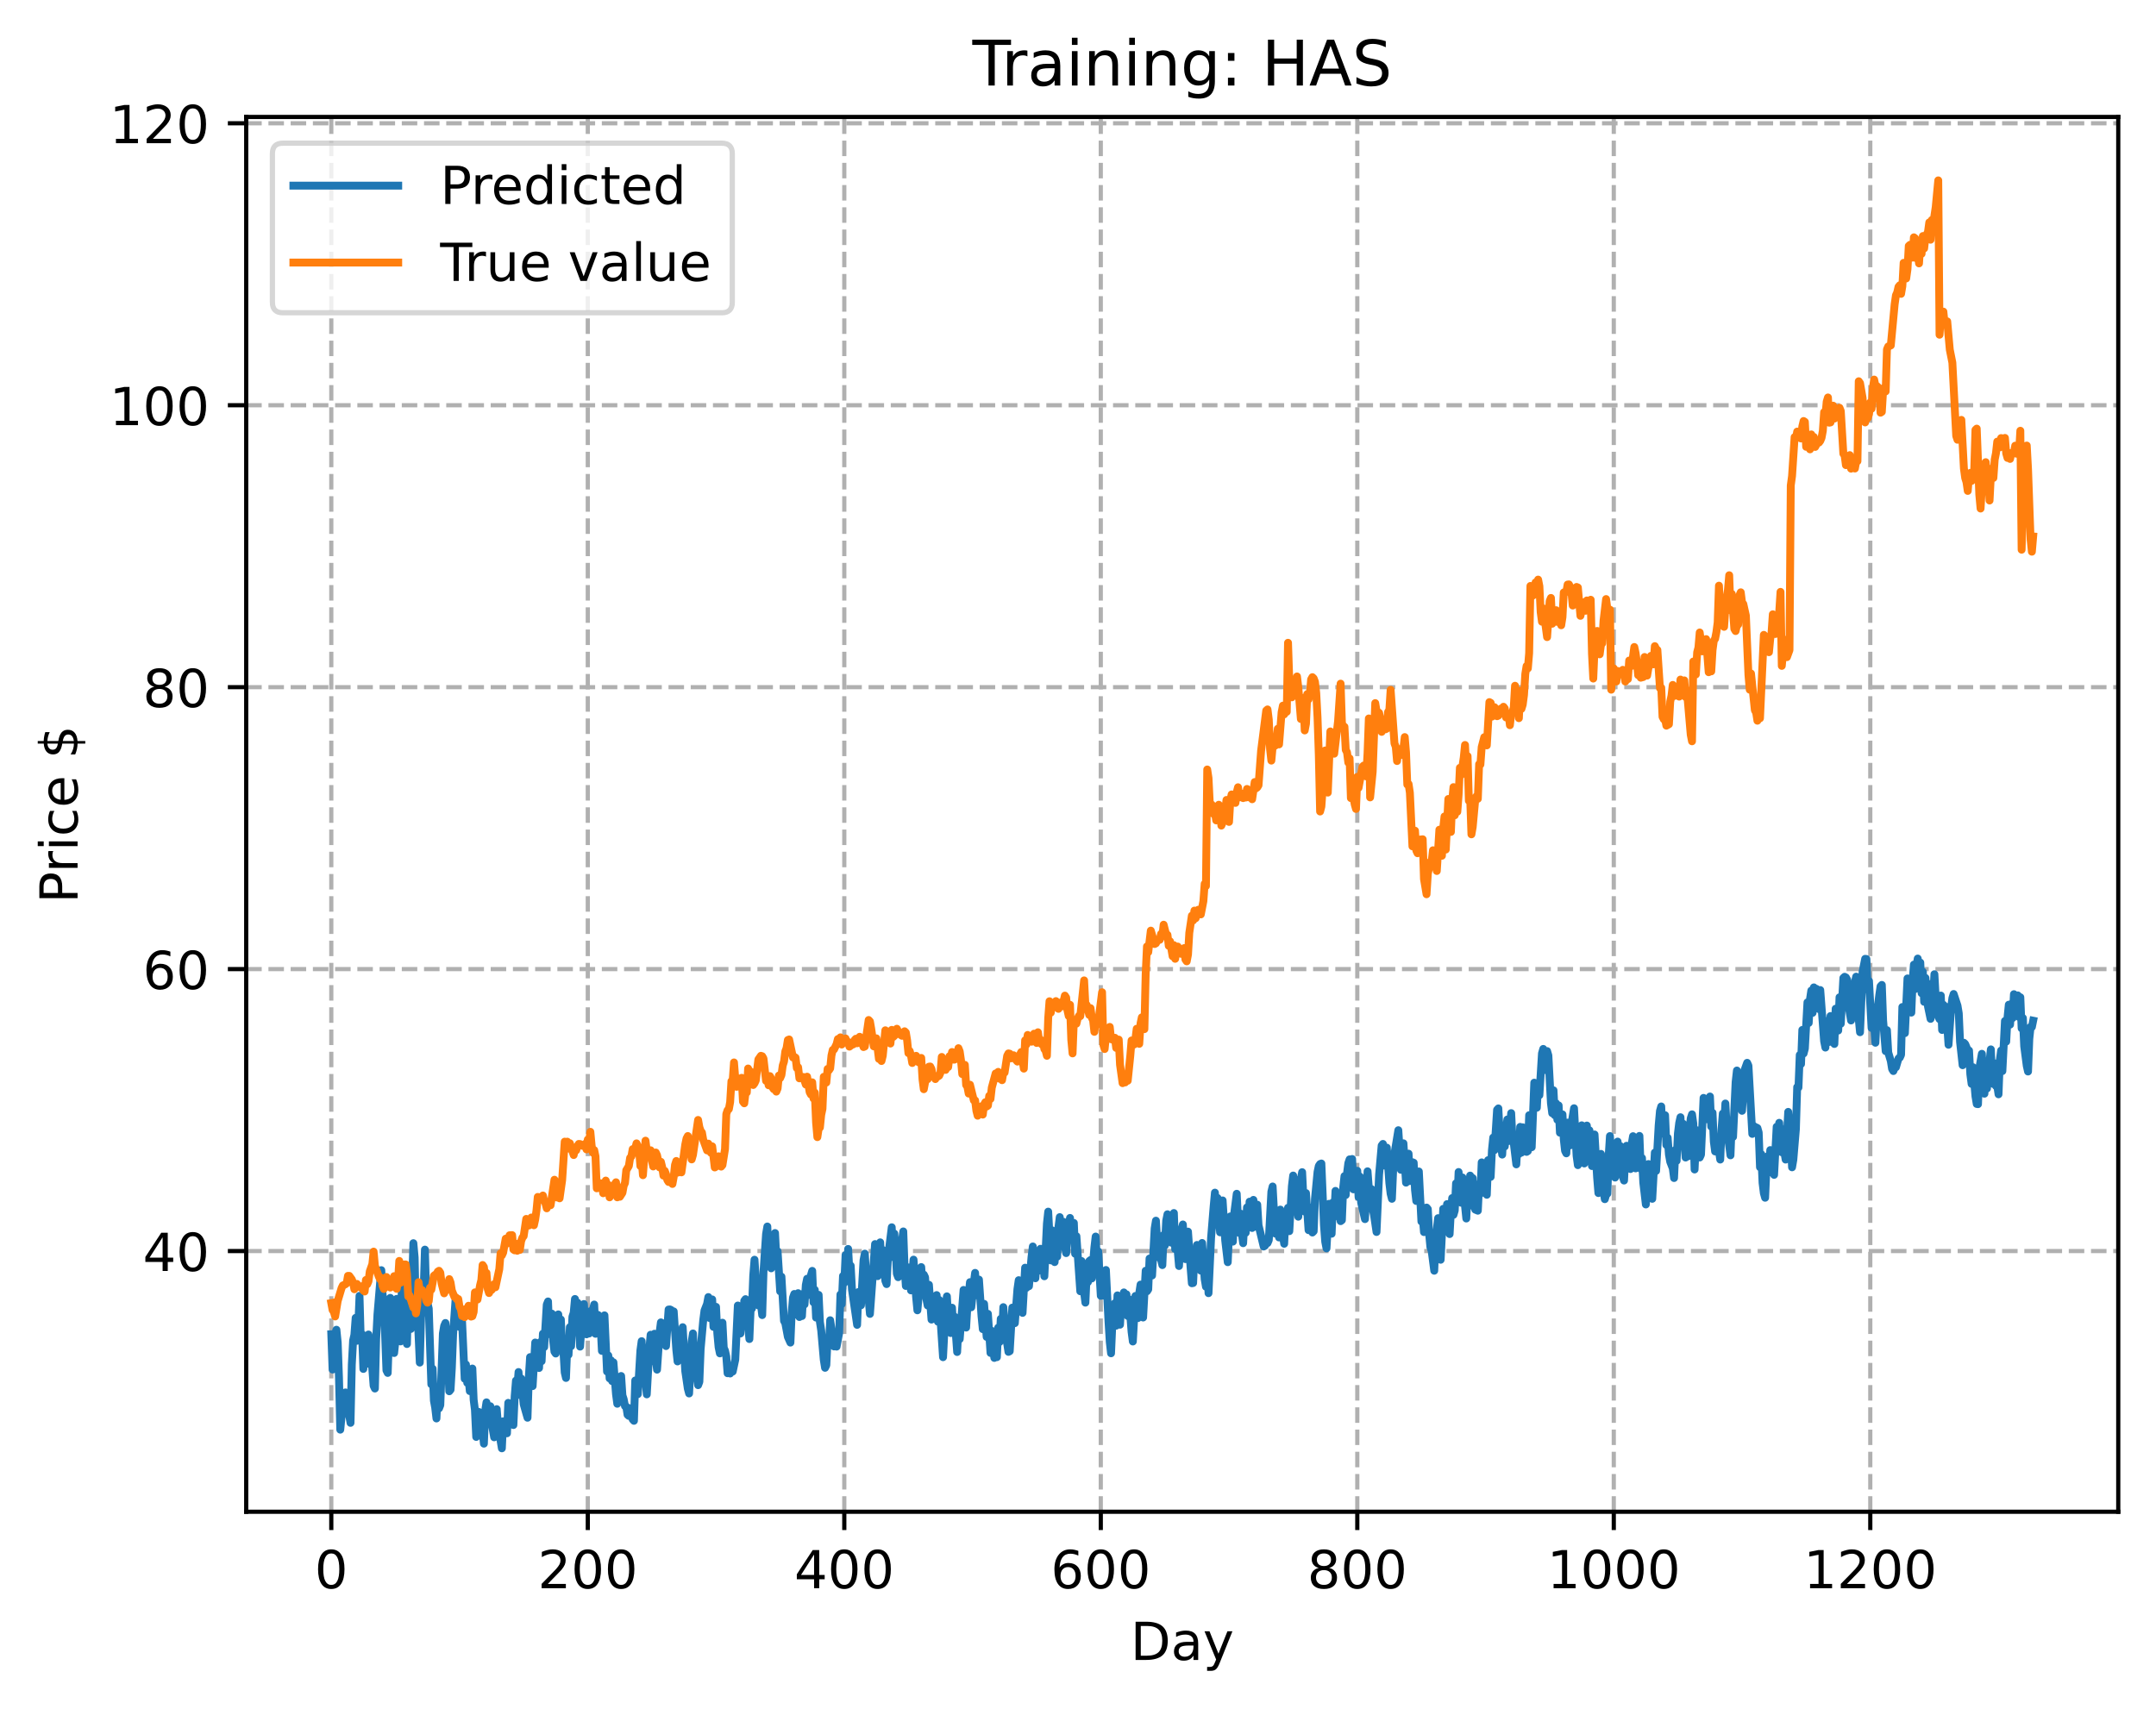 <?xml version="1.0" encoding="utf-8" standalone="no"?>
<!DOCTYPE svg PUBLIC "-//W3C//DTD SVG 1.1//EN"
  "http://www.w3.org/Graphics/SVG/1.1/DTD/svg11.dtd">
<!-- Created with matplotlib (https://matplotlib.org/) -->
<svg height="325.986pt" version="1.1" viewBox="0 0 411.286 325.986" width="411.286pt" xmlns="http://www.w3.org/2000/svg" xmlns:xlink="http://www.w3.org/1999/xlink">
 <defs>
  <style type="text/css">
*{stroke-linecap:butt;stroke-linejoin:round;}
  </style>
 </defs>
 <g id="figure_1">
  <g id="patch_1">
   <path d="M 0 325.986 
L 411.286 325.986 
L 411.286 0 
L 0 0 
z
" style="fill:#ffffff;"/>
  </g>
  <g id="axes_1">
   <g id="patch_2">
    <path d="M 46.966 288.43 
L 404.086 288.43 
L 404.086 22.318 
L 46.966 22.318 
z
" style="fill:#ffffff;"/>
   </g>
   <g id="matplotlib.axis_1">
    <g id="xtick_1">
     <g id="line2d_1">
      <path clip-path="url(#pdb90b1b4a9)" d="M 63.198 288.43 
L 63.198 22.318 
" style="fill:none;stroke:#b0b0b0;stroke-dasharray:2.96,1.28;stroke-dashoffset:0;stroke-width:0.8;"/>
     </g>
     <g id="line2d_2">
      <defs>
       <path d="M 0 0 
L 0 3.5 
" id="m25be32e8cf" style="stroke:#000000;stroke-width:0.8;"/>
      </defs>
      <g>
       <use style="stroke:#000000;stroke-width:0.8;" x="63.198" xlink:href="#m25be32e8cf" y="288.43"/>
      </g>
     </g>
     <g id="text_1">
      <!-- 0 -->
      <defs>
       <path d="M 31.781 66.406 
Q 24.172 66.406 20.328 58.906 
Q 16.5 51.422 16.5 36.375 
Q 16.5 21.391 20.328 13.891 
Q 24.172 6.391 31.781 6.391 
Q 39.453 6.391 43.281 13.891 
Q 47.125 21.391 47.125 36.375 
Q 47.125 51.422 43.281 58.906 
Q 39.453 66.406 31.781 66.406 
z
M 31.781 74.219 
Q 44.047 74.219 50.516 64.516 
Q 56.984 54.828 56.984 36.375 
Q 56.984 17.969 50.516 8.266 
Q 44.047 -1.422 31.781 -1.422 
Q 19.531 -1.422 13.062 8.266 
Q 6.594 17.969 6.594 36.375 
Q 6.594 54.828 13.062 64.516 
Q 19.531 74.219 31.781 74.219 
z
" id="DejaVuSans-48"/>
      </defs>
      <g transform="translate(60.017 303.029)scale(0.1 -0.1)">
       <use xlink:href="#DejaVuSans-48"/>
      </g>
     </g>
    </g>
    <g id="xtick_2">
     <g id="line2d_3">
      <path clip-path="url(#pdb90b1b4a9)" d="M 112.129 288.43 
L 112.129 22.318 
" style="fill:none;stroke:#b0b0b0;stroke-dasharray:2.96,1.28;stroke-dashoffset:0;stroke-width:0.8;"/>
     </g>
     <g id="line2d_4">
      <g>
       <use style="stroke:#000000;stroke-width:0.8;" x="112.129" xlink:href="#m25be32e8cf" y="288.43"/>
      </g>
     </g>
     <g id="text_2">
      <!-- 200 -->
      <defs>
       <path d="M 19.188 8.297 
L 53.609 8.297 
L 53.609 0 
L 7.328 0 
L 7.328 8.297 
Q 12.938 14.109 22.625 23.891 
Q 32.328 33.688 34.812 36.531 
Q 39.547 41.844 41.422 45.531 
Q 43.312 49.219 43.312 52.781 
Q 43.312 58.594 39.234 62.25 
Q 35.156 65.922 28.609 65.922 
Q 23.969 65.922 18.812 64.312 
Q 13.672 62.703 7.812 59.422 
L 7.812 69.391 
Q 13.766 71.781 18.938 73 
Q 24.125 74.219 28.422 74.219 
Q 39.75 74.219 46.484 68.547 
Q 53.219 62.891 53.219 53.422 
Q 53.219 48.922 51.531 44.891 
Q 49.859 40.875 45.406 35.406 
Q 44.188 33.984 37.641 27.219 
Q 31.109 20.453 19.188 8.297 
z
" id="DejaVuSans-50"/>
      </defs>
      <g transform="translate(102.585 303.029)scale(0.1 -0.1)">
       <use xlink:href="#DejaVuSans-50"/>
       <use x="63.623" xlink:href="#DejaVuSans-48"/>
       <use x="127.246" xlink:href="#DejaVuSans-48"/>
      </g>
     </g>
    </g>
    <g id="xtick_3">
     <g id="line2d_5">
      <path clip-path="url(#pdb90b1b4a9)" d="M 161.06 288.43 
L 161.06 22.318 
" style="fill:none;stroke:#b0b0b0;stroke-dasharray:2.96,1.28;stroke-dashoffset:0;stroke-width:0.8;"/>
     </g>
     <g id="line2d_6">
      <g>
       <use style="stroke:#000000;stroke-width:0.8;" x="161.06" xlink:href="#m25be32e8cf" y="288.43"/>
      </g>
     </g>
     <g id="text_3">
      <!-- 400 -->
      <defs>
       <path d="M 37.797 64.312 
L 12.891 25.391 
L 37.797 25.391 
z
M 35.203 72.906 
L 47.609 72.906 
L 47.609 25.391 
L 58.016 25.391 
L 58.016 17.188 
L 47.609 17.188 
L 47.609 0 
L 37.797 0 
L 37.797 17.188 
L 4.891 17.188 
L 4.891 26.703 
z
" id="DejaVuSans-52"/>
      </defs>
      <g transform="translate(151.516 303.029)scale(0.1 -0.1)">
       <use xlink:href="#DejaVuSans-52"/>
       <use x="63.623" xlink:href="#DejaVuSans-48"/>
       <use x="127.246" xlink:href="#DejaVuSans-48"/>
      </g>
     </g>
    </g>
    <g id="xtick_4">
     <g id="line2d_7">
      <path clip-path="url(#pdb90b1b4a9)" d="M 209.99 288.43 
L 209.99 22.318 
" style="fill:none;stroke:#b0b0b0;stroke-dasharray:2.96,1.28;stroke-dashoffset:0;stroke-width:0.8;"/>
     </g>
     <g id="line2d_8">
      <g>
       <use style="stroke:#000000;stroke-width:0.8;" x="209.99" xlink:href="#m25be32e8cf" y="288.43"/>
      </g>
     </g>
     <g id="text_4">
      <!-- 600 -->
      <defs>
       <path d="M 33.016 40.375 
Q 26.375 40.375 22.484 35.828 
Q 18.609 31.297 18.609 23.391 
Q 18.609 15.531 22.484 10.953 
Q 26.375 6.391 33.016 6.391 
Q 39.656 6.391 43.531 10.953 
Q 47.406 15.531 47.406 23.391 
Q 47.406 31.297 43.531 35.828 
Q 39.656 40.375 33.016 40.375 
z
M 52.594 71.297 
L 52.594 62.312 
Q 48.875 64.062 45.094 64.984 
Q 41.312 65.922 37.594 65.922 
Q 27.828 65.922 22.672 59.328 
Q 17.531 52.734 16.797 39.406 
Q 19.672 43.656 24.016 45.922 
Q 28.375 48.188 33.594 48.188 
Q 44.578 48.188 50.953 41.516 
Q 57.328 34.859 57.328 23.391 
Q 57.328 12.156 50.688 5.359 
Q 44.047 -1.422 33.016 -1.422 
Q 20.359 -1.422 13.672 8.266 
Q 6.984 17.969 6.984 36.375 
Q 6.984 53.656 15.188 63.938 
Q 23.391 74.219 37.203 74.219 
Q 40.922 74.219 44.703 73.484 
Q 48.484 72.75 52.594 71.297 
z
" id="DejaVuSans-54"/>
      </defs>
      <g transform="translate(200.446 303.029)scale(0.1 -0.1)">
       <use xlink:href="#DejaVuSans-54"/>
       <use x="63.623" xlink:href="#DejaVuSans-48"/>
       <use x="127.246" xlink:href="#DejaVuSans-48"/>
      </g>
     </g>
    </g>
    <g id="xtick_5">
     <g id="line2d_9">
      <path clip-path="url(#pdb90b1b4a9)" d="M 258.921 288.43 
L 258.921 22.318 
" style="fill:none;stroke:#b0b0b0;stroke-dasharray:2.96,1.28;stroke-dashoffset:0;stroke-width:0.8;"/>
     </g>
     <g id="line2d_10">
      <g>
       <use style="stroke:#000000;stroke-width:0.8;" x="258.921" xlink:href="#m25be32e8cf" y="288.43"/>
      </g>
     </g>
     <g id="text_5">
      <!-- 800 -->
      <defs>
       <path d="M 31.781 34.625 
Q 24.75 34.625 20.719 30.859 
Q 16.703 27.094 16.703 20.516 
Q 16.703 13.922 20.719 10.156 
Q 24.75 6.391 31.781 6.391 
Q 38.812 6.391 42.859 10.172 
Q 46.922 13.969 46.922 20.516 
Q 46.922 27.094 42.891 30.859 
Q 38.875 34.625 31.781 34.625 
z
M 21.922 38.812 
Q 15.578 40.375 12.031 44.719 
Q 8.5 49.078 8.5 55.328 
Q 8.5 64.062 14.719 69.141 
Q 20.953 74.219 31.781 74.219 
Q 42.672 74.219 48.875 69.141 
Q 55.078 64.062 55.078 55.328 
Q 55.078 49.078 51.531 44.719 
Q 48 40.375 41.703 38.812 
Q 48.828 37.156 52.797 32.312 
Q 56.781 27.484 56.781 20.516 
Q 56.781 9.906 50.312 4.234 
Q 43.844 -1.422 31.781 -1.422 
Q 19.734 -1.422 13.25 4.234 
Q 6.781 9.906 6.781 20.516 
Q 6.781 27.484 10.781 32.312 
Q 14.797 37.156 21.922 38.812 
z
M 18.312 54.391 
Q 18.312 48.734 21.844 45.562 
Q 25.391 42.391 31.781 42.391 
Q 38.141 42.391 41.719 45.562 
Q 45.312 48.734 45.312 54.391 
Q 45.312 60.062 41.719 63.234 
Q 38.141 66.406 31.781 66.406 
Q 25.391 66.406 21.844 63.234 
Q 18.312 60.062 18.312 54.391 
z
" id="DejaVuSans-56"/>
      </defs>
      <g transform="translate(249.377 303.029)scale(0.1 -0.1)">
       <use xlink:href="#DejaVuSans-56"/>
       <use x="63.623" xlink:href="#DejaVuSans-48"/>
       <use x="127.246" xlink:href="#DejaVuSans-48"/>
      </g>
     </g>
    </g>
    <g id="xtick_6">
     <g id="line2d_11">
      <path clip-path="url(#pdb90b1b4a9)" d="M 307.851 288.43 
L 307.851 22.318 
" style="fill:none;stroke:#b0b0b0;stroke-dasharray:2.96,1.28;stroke-dashoffset:0;stroke-width:0.8;"/>
     </g>
     <g id="line2d_12">
      <g>
       <use style="stroke:#000000;stroke-width:0.8;" x="307.851" xlink:href="#m25be32e8cf" y="288.43"/>
      </g>
     </g>
     <g id="text_6">
      <!-- 1000 -->
      <defs>
       <path d="M 12.406 8.297 
L 28.516 8.297 
L 28.516 63.922 
L 10.984 60.406 
L 10.984 69.391 
L 28.422 72.906 
L 38.281 72.906 
L 38.281 8.297 
L 54.391 8.297 
L 54.391 0 
L 12.406 0 
z
" id="DejaVuSans-49"/>
      </defs>
      <g transform="translate(295.126 303.029)scale(0.1 -0.1)">
       <use xlink:href="#DejaVuSans-49"/>
       <use x="63.623" xlink:href="#DejaVuSans-48"/>
       <use x="127.246" xlink:href="#DejaVuSans-48"/>
       <use x="190.869" xlink:href="#DejaVuSans-48"/>
      </g>
     </g>
    </g>
    <g id="xtick_7">
     <g id="line2d_13">
      <path clip-path="url(#pdb90b1b4a9)" d="M 356.782 288.43 
L 356.782 22.318 
" style="fill:none;stroke:#b0b0b0;stroke-dasharray:2.96,1.28;stroke-dashoffset:0;stroke-width:0.8;"/>
     </g>
     <g id="line2d_14">
      <g>
       <use style="stroke:#000000;stroke-width:0.8;" x="356.782" xlink:href="#m25be32e8cf" y="288.43"/>
      </g>
     </g>
     <g id="text_7">
      <!-- 1200 -->
      <g transform="translate(344.057 303.029)scale(0.1 -0.1)">
       <use xlink:href="#DejaVuSans-49"/>
       <use x="63.623" xlink:href="#DejaVuSans-50"/>
       <use x="127.246" xlink:href="#DejaVuSans-48"/>
       <use x="190.869" xlink:href="#DejaVuSans-48"/>
      </g>
     </g>
    </g>
    <g id="text_8">
     <!-- Day -->
     <defs>
      <path d="M 19.672 64.797 
L 19.672 8.109 
L 31.594 8.109 
Q 46.688 8.109 53.688 14.938 
Q 60.688 21.781 60.688 36.531 
Q 60.688 51.172 53.688 57.984 
Q 46.688 64.797 31.594 64.797 
z
M 9.812 72.906 
L 30.078 72.906 
Q 51.266 72.906 61.172 64.094 
Q 71.094 55.281 71.094 36.531 
Q 71.094 17.672 61.125 8.828 
Q 51.172 0 30.078 0 
L 9.812 0 
z
" id="DejaVuSans-68"/>
      <path d="M 34.281 27.484 
Q 23.391 27.484 19.188 25 
Q 14.984 22.516 14.984 16.5 
Q 14.984 11.719 18.141 8.906 
Q 21.297 6.109 26.703 6.109 
Q 34.188 6.109 38.703 11.406 
Q 43.219 16.703 43.219 25.484 
L 43.219 27.484 
z
M 52.203 31.203 
L 52.203 0 
L 43.219 0 
L 43.219 8.297 
Q 40.141 3.328 35.547 0.953 
Q 30.953 -1.422 24.312 -1.422 
Q 15.922 -1.422 10.953 3.297 
Q 6 8.016 6 15.922 
Q 6 25.141 12.172 29.828 
Q 18.359 34.516 30.609 34.516 
L 43.219 34.516 
L 43.219 35.406 
Q 43.219 41.609 39.141 45 
Q 35.062 48.391 27.688 48.391 
Q 23 48.391 18.547 47.266 
Q 14.109 46.141 10.016 43.891 
L 10.016 52.203 
Q 14.938 54.109 19.578 55.047 
Q 24.219 56 28.609 56 
Q 40.484 56 46.344 49.844 
Q 52.203 43.703 52.203 31.203 
z
" id="DejaVuSans-97"/>
      <path d="M 32.172 -5.078 
Q 28.375 -14.844 24.75 -17.812 
Q 21.141 -20.797 15.094 -20.797 
L 7.906 -20.797 
L 7.906 -13.281 
L 13.188 -13.281 
Q 16.891 -13.281 18.938 -11.516 
Q 21 -9.766 23.484 -3.219 
L 25.094 0.875 
L 2.984 54.688 
L 12.5 54.688 
L 29.594 11.922 
L 46.688 54.688 
L 56.203 54.688 
z
" id="DejaVuSans-121"/>
     </defs>
     <g transform="translate(215.652 316.707)scale(0.1 -0.1)">
      <use xlink:href="#DejaVuSans-68"/>
      <use x="77.002" xlink:href="#DejaVuSans-97"/>
      <use x="138.281" xlink:href="#DejaVuSans-121"/>
     </g>
    </g>
   </g>
   <g id="matplotlib.axis_2">
    <g id="ytick_1">
     <g id="line2d_15">
      <path clip-path="url(#pdb90b1b4a9)" d="M 46.966 238.694 
L 404.086 238.694 
" style="fill:none;stroke:#b0b0b0;stroke-dasharray:2.96,1.28;stroke-dashoffset:0;stroke-width:0.8;"/>
     </g>
     <g id="line2d_16">
      <defs>
       <path d="M 0 0 
L -3.5 0 
" id="m1e31bb9797" style="stroke:#000000;stroke-width:0.8;"/>
      </defs>
      <g>
       <use style="stroke:#000000;stroke-width:0.8;" x="46.966" xlink:href="#m1e31bb9797" y="238.694"/>
      </g>
     </g>
     <g id="text_9">
      <!-- 40 -->
      <g transform="translate(27.241 242.493)scale(0.1 -0.1)">
       <use xlink:href="#DejaVuSans-52"/>
       <use x="63.623" xlink:href="#DejaVuSans-48"/>
      </g>
     </g>
    </g>
    <g id="ytick_2">
     <g id="line2d_17">
      <path clip-path="url(#pdb90b1b4a9)" d="M 46.966 184.901 
L 404.086 184.901 
" style="fill:none;stroke:#b0b0b0;stroke-dasharray:2.96,1.28;stroke-dashoffset:0;stroke-width:0.8;"/>
     </g>
     <g id="line2d_18">
      <g>
       <use style="stroke:#000000;stroke-width:0.8;" x="46.966" xlink:href="#m1e31bb9797" y="184.901"/>
      </g>
     </g>
     <g id="text_10">
      <!-- 60 -->
      <g transform="translate(27.241 188.7)scale(0.1 -0.1)">
       <use xlink:href="#DejaVuSans-54"/>
       <use x="63.623" xlink:href="#DejaVuSans-48"/>
      </g>
     </g>
    </g>
    <g id="ytick_3">
     <g id="line2d_19">
      <path clip-path="url(#pdb90b1b4a9)" d="M 46.966 131.107 
L 404.086 131.107 
" style="fill:none;stroke:#b0b0b0;stroke-dasharray:2.96,1.28;stroke-dashoffset:0;stroke-width:0.8;"/>
     </g>
     <g id="line2d_20">
      <g>
       <use style="stroke:#000000;stroke-width:0.8;" x="46.966" xlink:href="#m1e31bb9797" y="131.107"/>
      </g>
     </g>
     <g id="text_11">
      <!-- 80 -->
      <g transform="translate(27.241 134.907)scale(0.1 -0.1)">
       <use xlink:href="#DejaVuSans-56"/>
       <use x="63.623" xlink:href="#DejaVuSans-48"/>
      </g>
     </g>
    </g>
    <g id="ytick_4">
     <g id="line2d_21">
      <path clip-path="url(#pdb90b1b4a9)" d="M 46.966 77.314 
L 404.086 77.314 
" style="fill:none;stroke:#b0b0b0;stroke-dasharray:2.96,1.28;stroke-dashoffset:0;stroke-width:0.8;"/>
     </g>
     <g id="line2d_22">
      <g>
       <use style="stroke:#000000;stroke-width:0.8;" x="46.966" xlink:href="#m1e31bb9797" y="77.314"/>
      </g>
     </g>
     <g id="text_12">
      <!-- 100 -->
      <g transform="translate(20.878 81.113)scale(0.1 -0.1)">
       <use xlink:href="#DejaVuSans-49"/>
       <use x="63.623" xlink:href="#DejaVuSans-48"/>
       <use x="127.246" xlink:href="#DejaVuSans-48"/>
      </g>
     </g>
    </g>
    <g id="ytick_5">
     <g id="line2d_23">
      <path clip-path="url(#pdb90b1b4a9)" d="M 46.966 23.521 
L 404.086 23.521 
" style="fill:none;stroke:#b0b0b0;stroke-dasharray:2.96,1.28;stroke-dashoffset:0;stroke-width:0.8;"/>
     </g>
     <g id="line2d_24">
      <g>
       <use style="stroke:#000000;stroke-width:0.8;" x="46.966" xlink:href="#m1e31bb9797" y="23.521"/>
      </g>
     </g>
     <g id="text_13">
      <!-- 120 -->
      <g transform="translate(20.878 27.32)scale(0.1 -0.1)">
       <use xlink:href="#DejaVuSans-49"/>
       <use x="63.623" xlink:href="#DejaVuSans-50"/>
       <use x="127.246" xlink:href="#DejaVuSans-48"/>
      </g>
     </g>
    </g>
    <g id="text_14">
     <!-- Price $ -->
     <defs>
      <path d="M 19.672 64.797 
L 19.672 37.406 
L 32.078 37.406 
Q 38.969 37.406 42.719 40.969 
Q 46.484 44.531 46.484 51.125 
Q 46.484 57.672 42.719 61.234 
Q 38.969 64.797 32.078 64.797 
z
M 9.812 72.906 
L 32.078 72.906 
Q 44.344 72.906 50.609 67.359 
Q 56.891 61.812 56.891 51.125 
Q 56.891 40.328 50.609 34.812 
Q 44.344 29.297 32.078 29.297 
L 19.672 29.297 
L 19.672 0 
L 9.812 0 
z
" id="DejaVuSans-80"/>
      <path d="M 41.109 46.297 
Q 39.594 47.172 37.812 47.578 
Q 36.031 48 33.891 48 
Q 26.266 48 22.188 43.047 
Q 18.109 38.094 18.109 28.812 
L 18.109 0 
L 9.078 0 
L 9.078 54.688 
L 18.109 54.688 
L 18.109 46.188 
Q 20.953 51.172 25.484 53.578 
Q 30.031 56 36.531 56 
Q 37.453 56 38.578 55.875 
Q 39.703 55.766 41.062 55.516 
z
" id="DejaVuSans-114"/>
      <path d="M 9.422 54.688 
L 18.406 54.688 
L 18.406 0 
L 9.422 0 
z
M 9.422 75.984 
L 18.406 75.984 
L 18.406 64.594 
L 9.422 64.594 
z
" id="DejaVuSans-105"/>
      <path d="M 48.781 52.594 
L 48.781 44.188 
Q 44.969 46.297 41.141 47.344 
Q 37.312 48.391 33.406 48.391 
Q 24.656 48.391 19.812 42.844 
Q 14.984 37.312 14.984 27.297 
Q 14.984 17.281 19.812 11.734 
Q 24.656 6.203 33.406 6.203 
Q 37.312 6.203 41.141 7.25 
Q 44.969 8.297 48.781 10.406 
L 48.781 2.094 
Q 45.016 0.344 40.984 -0.531 
Q 36.969 -1.422 32.422 -1.422 
Q 20.062 -1.422 12.781 6.344 
Q 5.516 14.109 5.516 27.297 
Q 5.516 40.672 12.859 48.328 
Q 20.219 56 33.016 56 
Q 37.156 56 41.109 55.141 
Q 45.062 54.297 48.781 52.594 
z
" id="DejaVuSans-99"/>
      <path d="M 56.203 29.594 
L 56.203 25.203 
L 14.891 25.203 
Q 15.484 15.922 20.484 11.062 
Q 25.484 6.203 34.422 6.203 
Q 39.594 6.203 44.453 7.469 
Q 49.312 8.734 54.109 11.281 
L 54.109 2.781 
Q 49.266 0.734 44.188 -0.344 
Q 39.109 -1.422 33.891 -1.422 
Q 20.797 -1.422 13.156 6.188 
Q 5.516 13.812 5.516 26.812 
Q 5.516 40.234 12.766 48.109 
Q 20.016 56 32.328 56 
Q 43.359 56 49.781 48.891 
Q 56.203 41.797 56.203 29.594 
z
M 47.219 32.234 
Q 47.125 39.594 43.094 43.984 
Q 39.062 48.391 32.422 48.391 
Q 24.906 48.391 20.391 44.141 
Q 15.875 39.891 15.188 32.172 
z
" id="DejaVuSans-101"/>
      <path id="DejaVuSans-32"/>
      <path d="M 33.797 -14.703 
L 28.906 -14.703 
L 28.859 0 
Q 23.734 0.094 18.609 1.188 
Q 13.484 2.297 8.297 4.5 
L 8.297 13.281 
Q 13.281 10.156 18.375 8.562 
Q 23.484 6.984 28.906 6.938 
L 28.906 29.203 
Q 18.109 30.953 13.203 35.156 
Q 8.297 39.359 8.297 46.688 
Q 8.297 54.641 13.625 59.219 
Q 18.953 63.812 28.906 64.5 
L 28.906 75.984 
L 33.797 75.984 
L 33.797 64.656 
Q 38.328 64.453 42.578 63.688 
Q 46.828 62.938 50.875 61.625 
L 50.875 53.078 
Q 46.828 55.125 42.547 56.25 
Q 38.281 57.375 33.797 57.562 
L 33.797 36.719 
Q 44.875 35.016 50.094 30.609 
Q 55.328 26.219 55.328 18.609 
Q 55.328 10.359 49.781 5.594 
Q 44.234 0.828 33.797 0.094 
z
M 28.906 37.594 
L 28.906 57.625 
Q 23.25 56.984 20.266 54.391 
Q 17.281 51.812 17.281 47.516 
Q 17.281 43.312 20.031 40.969 
Q 22.797 38.625 28.906 37.594 
z
M 33.797 28.219 
L 33.797 7.078 
Q 39.984 7.906 43.141 10.594 
Q 46.297 13.281 46.297 17.672 
Q 46.297 21.969 43.281 24.5 
Q 40.281 27.047 33.797 28.219 
z
" id="DejaVuSans-36"/>
     </defs>
     <g transform="translate(14.798 172.342)rotate(-90)scale(0.1 -0.1)">
      <use xlink:href="#DejaVuSans-80"/>
      <use x="58.553" xlink:href="#DejaVuSans-114"/>
      <use x="99.666" xlink:href="#DejaVuSans-105"/>
      <use x="127.449" xlink:href="#DejaVuSans-99"/>
      <use x="182.43" xlink:href="#DejaVuSans-101"/>
      <use x="243.953" xlink:href="#DejaVuSans-32"/>
      <use x="275.74" xlink:href="#DejaVuSans-36"/>
     </g>
    </g>
   </g>
   <g id="line2d_25">
    <path clip-path="url(#pdb90b1b4a9)" d="M 63.198 254.564 
L 63.443 261.304 
L 63.688 255.311 
L 64.177 253.705 
L 64.422 256.139 
L 64.666 262.855 
L 64.911 272.774 
L 65.156 270.267 
L 65.4 269.456 
L 65.89 265.668 
L 66.134 267.966 
L 66.379 266.498 
L 66.623 270.127 
L 66.868 271.476 
L 67.113 260.329 
L 67.357 255.759 
L 67.602 254.676 
L 67.847 251.437 
L 68.091 255.815 
L 68.336 253.245 
L 68.581 247.239 
L 68.825 255.838 
L 69.07 254.551 
L 69.315 261.187 
L 69.559 254.958 
L 69.804 255.48 
L 70.049 260.195 
L 70.293 254.614 
L 70.538 256.916 
L 70.783 258.1 
L 71.272 264.404 
L 71.517 264.925 
L 71.761 255.494 
L 72.006 250.748 
L 72.495 244.959 
L 72.74 242.338 
L 72.984 247.015 
L 73.229 248.452 
L 73.718 261.451 
L 73.963 261.947 
L 74.452 247.629 
L 74.697 249.376 
L 74.942 256.775 
L 75.186 258.149 
L 75.431 255.887 
L 75.676 247.817 
L 75.92 249.17 
L 76.165 251.909 
L 76.41 255.937 
L 76.654 245.375 
L 77.144 252.548 
L 77.388 254.028 
L 77.633 256.433 
L 77.878 246.023 
L 78.122 242.137 
L 78.367 253.559 
L 78.856 237.191 
L 79.101 239.91 
L 79.345 251.815 
L 79.59 249.076 
L 80.079 259.974 
L 80.324 251.18 
L 80.569 249.331 
L 80.813 246.384 
L 81.058 238.418 
L 81.303 247.499 
L 81.792 249.687 
L 82.281 264.115 
L 82.526 261.135 
L 82.771 267.225 
L 83.015 268.563 
L 83.26 270.636 
L 83.505 265.356 
L 83.749 268.712 
L 83.994 268.092 
L 84.483 254.426 
L 84.728 252.967 
L 84.972 252.415 
L 85.217 254.694 
L 85.706 265.449 
L 85.951 265.142 
L 86.196 260.992 
L 86.44 254.484 
L 86.93 247.61 
L 87.174 249.748 
L 87.419 250.274 
L 87.664 253.17 
L 87.908 252.847 
L 88.153 252.236 
L 88.642 263.056 
L 88.887 260.336 
L 89.132 263.837 
L 89.376 262.913 
L 89.621 265.415 
L 89.866 261.593 
L 90.11 261.111 
L 90.355 267.068 
L 90.599 268.983 
L 90.844 274.16 
L 91.333 269.384 
L 91.578 270.772 
L 91.823 270.82 
L 92.312 275.445 
L 92.557 269.163 
L 92.801 267.558 
L 93.046 269.807 
L 93.291 270.162 
L 93.535 268.296 
L 93.78 271.466 
L 94.269 274.231 
L 94.514 273.58 
L 94.759 268.855 
L 95.003 271.955 
L 95.737 276.334 
L 95.982 271.17 
L 96.471 271.983 
L 96.716 273.468 
L 96.96 267.654 
L 97.205 268.507 
L 97.694 271.757 
L 97.939 271.891 
L 98.184 266.359 
L 98.428 263.407 
L 98.673 264.862 
L 98.918 261.772 
L 99.162 266.154 
L 99.407 262.989 
L 99.896 267.916 
L 100.63 270.499 
L 100.875 262.79 
L 101.12 258.928 
L 101.609 264.461 
L 102.098 256.144 
L 102.343 257.527 
L 102.587 258.088 
L 102.832 261.011 
L 103.077 256.063 
L 103.321 259.71 
L 103.566 254.458 
L 103.811 257.014 
L 104.3 248.92 
L 104.545 248.31 
L 104.789 254.544 
L 105.279 250.636 
L 105.523 255.811 
L 105.768 257.883 
L 106.013 258.245 
L 106.502 250.779 
L 106.747 255.292 
L 106.991 251.752 
L 107.236 257.117 
L 107.481 257.815 
L 107.725 261.856 
L 107.97 262.907 
L 108.215 256.836 
L 108.459 258.476 
L 108.704 253.214 
L 108.948 256.844 
L 109.193 251.232 
L 109.438 250.463 
L 109.682 247.835 
L 109.927 252.211 
L 110.172 248.54 
L 110.661 256.928 
L 111.15 249.682 
L 111.395 248.799 
L 111.64 253.598 
L 111.884 254.584 
L 112.129 250.529 
L 112.374 254.429 
L 112.618 250.17 
L 112.863 252.907 
L 113.108 249.876 
L 113.352 248.895 
L 113.597 254.476 
L 113.842 251.277 
L 114.086 250.876 
L 114.331 254.362 
L 114.575 253.052 
L 114.82 257.744 
L 115.065 252.496 
L 115.309 250.957 
L 115.799 261.683 
L 116.043 258.619 
L 116.288 262.993 
L 116.533 259.525 
L 116.777 263.515 
L 117.022 259.926 
L 117.511 266.007 
L 117.756 267.832 
L 118.001 262.756 
L 118.245 266.719 
L 118.49 262.53 
L 118.735 266.217 
L 118.979 266.97 
L 119.224 268.278 
L 119.469 268.361 
L 119.713 269.928 
L 119.958 270.144 
L 120.203 268.681 
L 120.692 270.812 
L 120.936 271.081 
L 121.181 263.384 
L 121.426 265.764 
L 121.67 266.004 
L 122.16 257.689 
L 122.404 255.883 
L 122.649 260.32 
L 122.894 257.966 
L 123.138 263.329 
L 123.383 266.038 
L 123.872 257.305 
L 124.117 254.66 
L 124.362 259.708 
L 124.851 254.469 
L 125.096 259.185 
L 125.34 261.324 
L 125.83 254.218 
L 126.074 252.302 
L 126.319 256.095 
L 126.563 253.321 
L 126.808 252.464 
L 127.053 256.824 
L 127.542 249.851 
L 127.787 249.829 
L 128.031 249.94 
L 128.276 252.511 
L 128.521 250.208 
L 129.01 257.499 
L 129.255 259.757 
L 129.499 255.157 
L 129.744 258.627 
L 130.233 253.219 
L 130.723 261.609 
L 131.212 264.954 
L 131.457 265.867 
L 131.946 255.959 
L 132.191 254.413 
L 132.435 259.879 
L 132.68 262.301 
L 132.924 262.329 
L 133.169 264.282 
L 133.414 263.643 
L 133.658 257.371 
L 134.148 251.904 
L 134.392 250.032 
L 134.882 248.784 
L 135.126 247.47 
L 135.371 251.475 
L 135.86 247.918 
L 136.105 253.163 
L 136.35 250.082 
L 136.594 249.338 
L 136.839 254.407 
L 137.084 257.037 
L 137.328 258.219 
L 137.573 254.311 
L 137.818 252.365 
L 138.062 257.145 
L 138.307 257.708 
L 138.551 258.804 
L 138.796 262.007 
L 139.041 261.659 
L 139.285 262.056 
L 139.53 261.093 
L 139.775 261.689 
L 140.264 259.407 
L 140.753 249.085 
L 140.998 252.847 
L 141.243 254.427 
L 141.487 249.991 
L 141.732 252.751 
L 141.977 248.184 
L 142.221 247.867 
L 142.466 251.545 
L 142.711 252.922 
L 142.955 255.481 
L 143.2 249.513 
L 143.445 249.665 
L 143.689 243.408 
L 143.934 240.348 
L 144.178 244.124 
L 144.423 245.927 
L 144.668 249.067 
L 144.912 248.261 
L 145.157 248.841 
L 145.402 250.912 
L 145.646 242.688 
L 146.136 235.449 
L 146.38 234.009 
L 146.625 240.293 
L 146.87 237.648 
L 147.114 241.989 
L 147.604 236.76 
L 147.848 235.253 
L 148.093 240.044 
L 148.338 238.728 
L 148.827 246.382 
L 149.072 243.581 
L 149.561 252.008 
L 149.806 252.454 
L 150.295 255.068 
L 150.784 256.163 
L 151.029 250.418 
L 151.273 247.58 
L 151.518 246.881 
L 151.763 250.799 
L 152.007 247.802 
L 152.252 246.728 
L 152.497 251.284 
L 152.741 248.355 
L 152.986 251.097 
L 153.231 246.838 
L 153.475 248.877 
L 153.72 245.163 
L 153.965 243.978 
L 154.209 247.076 
L 154.699 243.288 
L 154.943 242.476 
L 155.188 248.483 
L 155.433 246.09 
L 155.677 251.394 
L 156.166 247.051 
L 156.411 252.219 
L 156.656 253.855 
L 157.145 259.432 
L 157.39 260.973 
L 157.634 260.475 
L 157.879 255.353 
L 158.124 256.699 
L 158.368 251.893 
L 159.102 256.891 
L 159.347 256.447 
L 159.592 256.927 
L 160.081 254.335 
L 160.326 246.974 
L 160.57 248.828 
L 160.815 243.441 
L 161.06 244.777 
L 161.304 239.44 
L 161.549 243.024 
L 161.794 238.289 
L 162.038 242.641 
L 162.283 241.486 
L 162.527 246.055 
L 163.506 252.778 
L 163.751 246.515 
L 164.24 249.049 
L 164.729 240.439 
L 164.974 239.186 
L 165.463 247.13 
L 165.708 247.966 
L 165.953 250.686 
L 166.931 237.357 
L 167.421 243.485 
L 167.665 239.053 
L 167.91 237.032 
L 168.154 242.425 
L 168.399 238.489 
L 168.888 244.38 
L 169.133 245 
L 169.378 240.069 
L 170.112 234.155 
L 170.356 239.853 
L 170.601 235.36 
L 170.846 238.308 
L 171.09 243.032 
L 171.335 243.683 
L 171.58 239.127 
L 172.069 236.744 
L 172.314 234.948 
L 172.558 241.807 
L 172.803 245.356 
L 173.048 241.944 
L 173.292 241.813 
L 173.537 242.341 
L 173.782 246.199 
L 174.271 240.331 
L 174.76 247.473 
L 175.005 250.002 
L 175.494 244.478 
L 175.739 241.75 
L 175.983 245.454 
L 176.228 243.191 
L 176.473 243.697 
L 176.717 247.815 
L 176.962 249.083 
L 177.207 245.126 
L 177.696 251.769 
L 177.941 248.788 
L 178.43 247.76 
L 178.675 247.095 
L 178.919 252.169 
L 179.164 248.016 
L 179.898 258.947 
L 180.387 249.412 
L 180.632 247.333 
L 180.876 251.454 
L 181.121 249.544 
L 181.366 254.34 
L 181.61 249.499 
L 181.855 253.723 
L 182.1 251.213 
L 182.589 257.956 
L 182.834 253.06 
L 183.078 255.495 
L 183.812 246.112 
L 184.057 251.105 
L 184.302 253.293 
L 184.546 249.166 
L 185.036 244.626 
L 185.28 249.424 
L 185.77 244.759 
L 186.014 242.856 
L 186.259 247.134 
L 186.748 244.138 
L 187.237 251.111 
L 187.482 253.596 
L 187.727 248.766 
L 188.216 255.079 
L 188.461 250.672 
L 188.95 258.133 
L 189.195 253.912 
L 189.439 257.501 
L 189.684 259.083 
L 189.929 258.598 
L 190.173 258.942 
L 190.418 253.314 
L 190.663 256.066 
L 190.907 251.622 
L 191.152 255.161 
L 191.397 249.395 
L 191.886 255.563 
L 192.13 256.329 
L 192.375 257.929 
L 192.62 257.797 
L 193.109 249.485 
L 193.354 251.595 
L 193.598 252.451 
L 194.088 245.956 
L 194.332 244.251 
L 194.577 248.148 
L 195.066 250.493 
L 195.556 241.868 
L 195.8 245.716 
L 196.045 241.973 
L 196.29 245.402 
L 196.779 239.819 
L 197.024 237.817 
L 197.513 243.886 
L 197.758 240.701 
L 198.002 239.669 
L 198.247 242.411 
L 198.491 238.257 
L 198.736 242.242 
L 198.981 239.72 
L 199.225 243.506 
L 199.715 233.436 
L 199.959 231.171 
L 200.449 240.475 
L 200.693 234.739 
L 200.938 238.874 
L 201.183 240.803 
L 201.427 237.037 
L 201.672 239.767 
L 201.917 234.127 
L 202.161 232.218 
L 202.651 236.545 
L 202.895 233.127 
L 203.14 237.907 
L 203.385 239.088 
L 203.629 235.544 
L 204.118 232.374 
L 204.363 235.82 
L 204.608 233.976 
L 204.852 233.328 
L 205.097 239.213 
L 205.342 235.858 
L 206.076 246.365 
L 206.32 240.596 
L 206.565 244.697 
L 207.054 248.54 
L 207.299 243.205 
L 207.544 244.61 
L 207.788 240.599 
L 208.033 240.406 
L 208.278 243.927 
L 208.767 238.016 
L 209.012 235.926 
L 209.256 240.694 
L 209.501 238.748 
L 209.99 247.231 
L 210.235 246.579 
L 210.479 247.183 
L 210.724 243.596 
L 210.969 242.304 
L 211.458 252.069 
L 211.703 256.05 
L 211.947 258.202 
L 212.192 252.628 
L 212.681 248.63 
L 212.926 252.934 
L 213.171 247.148 
L 213.66 252.744 
L 213.905 248.466 
L 214.149 248.43 
L 214.394 246.587 
L 214.639 250.195 
L 214.883 246.947 
L 215.128 251.085 
L 215.373 247.882 
L 215.862 254.103 
L 216.106 255.953 
L 216.596 247.261 
L 217.085 251.481 
L 217.33 246.694 
L 217.574 245.093 
L 217.819 249.428 
L 218.064 251.375 
L 218.553 242.447 
L 218.798 246.375 
L 219.042 246.007 
L 219.287 240.118 
L 219.532 241.192 
L 219.776 243.363 
L 220.266 234.387 
L 220.51 232.898 
L 220.755 236.902 
L 221 239.047 
L 221.244 240.036 
L 221.489 240.326 
L 221.734 241.374 
L 221.978 235.628 
L 222.223 237.627 
L 222.467 232.89 
L 222.712 231.673 
L 222.957 235.856 
L 223.201 233.375 
L 223.446 237.1 
L 223.935 231.437 
L 224.18 238.337 
L 224.425 235.887 
L 224.914 241.551 
L 225.159 236.983 
L 225.403 234.575 
L 225.648 233.621 
L 225.893 237.979 
L 226.137 240.236 
L 226.382 235.801 
L 226.627 234.984 
L 227.116 241.788 
L 227.361 244.838 
L 227.605 244.795 
L 227.85 239.399 
L 228.094 241.709 
L 228.339 237.527 
L 228.584 240.375 
L 228.828 241.914 
L 229.073 242.433 
L 229.318 237.15 
L 229.807 244.057 
L 230.052 245.502 
L 230.296 240.845 
L 230.541 246.732 
L 231.03 236.159 
L 231.52 230.161 
L 231.764 227.547 
L 232.009 232.77 
L 232.254 228.559 
L 232.743 235.12 
L 232.988 230.535 
L 233.232 229.032 
L 233.722 236.648 
L 234.211 240.821 
L 234.455 235.109 
L 234.7 232.086 
L 235.189 236.899 
L 235.434 231.575 
L 235.923 227.76 
L 236.168 232.828 
L 236.413 235.232 
L 236.657 231.548 
L 236.902 235.364 
L 237.147 237.195 
L 237.391 232.727 
L 237.636 235.208 
L 237.881 230.36 
L 238.125 233.86 
L 238.37 229.271 
L 238.859 234.293 
L 239.104 228.932 
L 239.349 232.749 
L 239.593 234.051 
L 239.838 229.836 
L 240.082 233.763 
L 241.061 237.829 
L 241.306 237.682 
L 241.55 237.009 
L 241.795 237.176 
L 242.04 236.605 
L 242.529 227.371 
L 242.774 226.372 
L 243.263 235.351 
L 243.508 231.224 
L 243.752 235.249 
L 243.997 236.103 
L 244.242 230.786 
L 244.731 235.756 
L 244.976 237.305 
L 245.22 231.849 
L 245.465 234.868 
L 245.709 230.435 
L 245.954 234.902 
L 246.443 226.306 
L 246.688 224.284 
L 246.933 228.339 
L 247.177 225.101 
L 247.422 229.997 
L 247.667 232.14 
L 247.911 227.319 
L 248.156 224.894 
L 248.401 223.641 
L 248.645 228.629 
L 248.89 231.171 
L 249.135 227.63 
L 249.624 234.706 
L 249.869 230.388 
L 250.113 233.49 
L 250.358 235.158 
L 250.603 234.914 
L 250.847 228.743 
L 251.337 223.599 
L 251.581 222.442 
L 251.826 222.092 
L 252.07 221.989 
L 252.56 233.717 
L 252.804 236.921 
L 253.049 238.182 
L 253.538 229.68 
L 254.028 235.391 
L 254.272 229.422 
L 254.517 232.139 
L 254.762 227.216 
L 255.006 229.937 
L 255.251 231.15 
L 255.496 231.631 
L 255.74 232.99 
L 255.985 232.799 
L 256.23 226.608 
L 256.474 224.393 
L 256.719 228.002 
L 256.964 223.873 
L 257.208 221.921 
L 257.453 221.2 
L 257.697 225.88 
L 257.942 221.128 
L 258.187 226.917 
L 258.431 225.05 
L 258.921 223.379 
L 259.165 228.408 
L 259.41 224.471 
L 259.655 229.444 
L 260.389 232.603 
L 260.878 223.477 
L 261.367 229.94 
L 261.612 226.856 
L 261.857 230.631 
L 262.101 231.771 
L 262.591 235.058 
L 263.08 224.12 
L 263.569 218.567 
L 263.814 218.252 
L 264.058 222.377 
L 264.303 219.891 
L 264.548 218.959 
L 265.037 225.744 
L 265.282 227.765 
L 265.526 228.726 
L 265.771 223.061 
L 266.016 220.117 
L 266.75 215.637 
L 267.239 223.195 
L 267.484 219.601 
L 267.728 218.138 
L 268.218 225.642 
L 268.462 221.944 
L 268.707 220.114 
L 268.952 225.338 
L 269.196 222.319 
L 269.441 221.739 
L 269.685 221.844 
L 269.93 227.03 
L 270.175 229.14 
L 270.664 223.509 
L 271.153 233.059 
L 271.398 232.167 
L 271.643 235.078 
L 271.887 230.498 
L 272.132 230.393 
L 272.377 230.678 
L 272.621 235.398 
L 272.866 237.951 
L 273.111 238.702 
L 273.6 242.447 
L 273.845 236.652 
L 274.334 232.416 
L 274.823 240.358 
L 275.313 230.634 
L 275.802 234.724 
L 276.046 229.735 
L 276.291 233.683 
L 276.536 235.453 
L 276.78 230.982 
L 277.025 228.581 
L 277.27 231.788 
L 277.514 230.958 
L 277.759 225.769 
L 278.004 229.3 
L 278.248 223.611 
L 278.738 229.477 
L 278.982 224.654 
L 279.227 229.187 
L 279.472 230.097 
L 279.716 232.485 
L 279.961 227.282 
L 280.206 230.111 
L 280.45 224.294 
L 280.695 227.961 
L 280.94 224.765 
L 281.184 229.76 
L 281.429 230.787 
L 281.918 230.995 
L 282.163 225.881 
L 282.407 227.752 
L 282.652 221.774 
L 282.897 223.929 
L 283.141 223.68 
L 283.631 227.958 
L 283.875 221.351 
L 284.12 223.899 
L 284.365 224.544 
L 284.609 219.412 
L 284.854 217.029 
L 285.099 219.433 
L 285.588 211.747 
L 285.833 211.479 
L 286.077 216.214 
L 286.567 220.291 
L 286.811 215.517 
L 287.056 218.738 
L 287.301 215.334 
L 287.545 213.592 
L 287.79 217.703 
L 288.279 212.373 
L 288.524 217.366 
L 288.768 218.096 
L 289.258 222.156 
L 289.502 217.796 
L 289.747 220.187 
L 289.992 215.001 
L 290.236 219.914 
L 290.481 215.077 
L 290.726 218.647 
L 291.215 219.773 
L 291.46 219.616 
L 291.704 212.773 
L 291.949 217.753 
L 292.194 218.888 
L 292.683 206.568 
L 293.172 211.348 
L 293.417 206.757 
L 293.661 208.961 
L 294.151 200.977 
L 294.395 200.127 
L 294.64 204.167 
L 294.885 201.597 
L 295.129 200.538 
L 295.374 201.376 
L 295.863 210.489 
L 296.108 212.395 
L 296.353 208.028 
L 296.597 212.788 
L 296.842 210.506 
L 297.087 213.642 
L 297.331 210.91 
L 297.576 216.114 
L 297.821 213.614 
L 298.065 212.62 
L 298.31 217.377 
L 298.555 219.572 
L 298.799 220.052 
L 299.044 214.191 
L 299.289 217.595 
L 299.533 218.53 
L 299.778 214.479 
L 300.267 211.445 
L 300.756 220.531 
L 301.001 222.306 
L 301.246 218.202 
L 301.735 214.703 
L 302.224 221.985 
L 302.714 214.747 
L 302.958 218.823 
L 303.203 215.653 
L 303.692 222.478 
L 303.937 217.119 
L 304.182 216.451 
L 304.671 224.653 
L 304.916 227.63 
L 305.16 222.267 
L 305.405 220.157 
L 305.649 225.663 
L 306.139 228.798 
L 306.383 227.962 
L 306.628 227.741 
L 306.873 220.594 
L 307.117 216.75 
L 307.362 220.343 
L 307.607 218.569 
L 308.096 224.675 
L 308.585 217.809 
L 308.83 222.351 
L 309.075 218.648 
L 309.564 224.493 
L 309.809 225.243 
L 310.053 220.364 
L 310.298 218.603 
L 310.543 222.423 
L 310.787 219.023 
L 311.032 223.045 
L 311.277 218.213 
L 311.521 216.778 
L 311.766 221.543 
L 312.01 222.922 
L 312.255 219.11 
L 312.744 216.725 
L 312.989 222.996 
L 313.234 220.943 
L 313.478 225.626 
L 313.968 229.809 
L 314.457 222.091 
L 314.702 226.155 
L 315.191 228.727 
L 315.68 219.905 
L 315.925 223.412 
L 316.414 214.691 
L 316.659 211.954 
L 316.904 211.104 
L 317.148 216.27 
L 317.393 213.251 
L 317.637 212.772 
L 317.882 218.463 
L 318.127 217.075 
L 318.371 220.282 
L 318.616 221.658 
L 319.105 222.919 
L 319.35 224.763 
L 319.595 219.391 
L 319.839 221.481 
L 320.084 216.251 
L 320.329 214.244 
L 320.573 213.159 
L 320.818 218.285 
L 321.063 214.391 
L 321.552 220.852 
L 321.797 217.106 
L 322.041 220.613 
L 322.286 215.585 
L 322.531 213.364 
L 322.775 212.604 
L 323.02 214.354 
L 323.265 223.134 
L 323.509 217.905 
L 323.754 215.66 
L 324.243 220.849 
L 324.488 220.313 
L 324.977 209.471 
L 325.222 212.193 
L 325.711 213.557 
L 325.956 210.486 
L 326.2 209.207 
L 326.445 214.949 
L 326.69 212.312 
L 326.934 217.812 
L 327.179 219.69 
L 327.424 217.396 
L 327.668 218.072 
L 328.158 221.239 
L 328.402 215.534 
L 328.647 212.465 
L 328.892 215.101 
L 329.136 210.541 
L 329.381 214.996 
L 330.115 220.432 
L 330.359 214.036 
L 330.604 216.91 
L 331.093 206.467 
L 331.338 204.248 
L 332.072 211.173 
L 332.317 211.939 
L 332.806 204.134 
L 333.295 202.776 
L 333.54 203.322 
L 334.274 216.342 
L 334.519 214.798 
L 334.763 215.733 
L 335.008 215.092 
L 335.252 215.224 
L 335.497 216.089 
L 335.742 222.699 
L 335.986 220.209 
L 336.231 225.683 
L 336.476 227.66 
L 336.72 228.526 
L 336.965 223.019 
L 337.21 220.591 
L 337.454 223.7 
L 337.699 219.427 
L 337.944 222.725 
L 338.433 224.158 
L 338.922 214.975 
L 339.167 217.73 
L 339.412 214.224 
L 339.656 218.775 
L 339.901 219.853 
L 340.146 215.472 
L 340.39 219.858 
L 340.635 221.243 
L 341.124 212.139 
L 341.613 217.469 
L 341.858 222.716 
L 342.103 221.283 
L 342.592 215.445 
L 342.837 207.408 
L 343.081 207.494 
L 343.326 201.275 
L 343.571 203.014 
L 343.815 196.502 
L 344.06 201.004 
L 344.305 200.058 
L 344.794 191.241 
L 345.039 195.174 
L 345.283 190.629 
L 345.528 188.994 
L 345.773 193.251 
L 346.017 188.387 
L 346.262 192.131 
L 346.507 188.667 
L 346.751 191.446 
L 346.996 192.532 
L 347.24 188.896 
L 347.974 198.661 
L 348.219 199.872 
L 348.464 194.819 
L 348.708 198.595 
L 348.953 198.8 
L 349.198 193.849 
L 349.442 197.721 
L 349.687 198.051 
L 349.932 199.183 
L 350.176 192.451 
L 350.421 195.296 
L 350.666 196.626 
L 350.91 190.277 
L 351.155 195.324 
L 351.644 186.588 
L 351.889 186.363 
L 352.134 186.493 
L 352.378 186.929 
L 352.623 191.777 
L 353.112 194.701 
L 353.357 189.9 
L 353.601 191.714 
L 353.846 187.365 
L 354.091 186.342 
L 354.58 194.452 
L 354.825 196.944 
L 355.314 185.412 
L 355.803 182.94 
L 356.048 182.968 
L 356.293 188.845 
L 356.537 187.143 
L 357.027 196.136 
L 357.271 192.195 
L 357.761 198.949 
L 358.005 193.841 
L 358.495 189.846 
L 358.739 188.18 
L 358.984 187.917 
L 359.228 194.666 
L 359.718 200.553 
L 359.962 196.543 
L 360.207 200.805 
L 360.696 202.436 
L 360.941 203.957 
L 361.186 204.352 
L 361.43 203.719 
L 361.675 203.625 
L 362.164 201.954 
L 362.409 201.79 
L 362.654 201.247 
L 362.898 192.129 
L 363.143 195.507 
L 363.388 197.118 
L 363.877 186.678 
L 364.122 191.082 
L 364.611 193.201 
L 364.856 187.122 
L 365.1 184.042 
L 365.345 188.71 
L 365.589 184.295 
L 365.834 182.885 
L 366.079 187.462 
L 366.323 183.648 
L 366.568 189.5 
L 366.813 185.402 
L 367.057 191.145 
L 367.302 186.577 
L 367.791 192.042 
L 368.281 194.395 
L 368.525 187.674 
L 368.77 190.311 
L 369.015 185.875 
L 369.259 190.302 
L 369.504 191.739 
L 369.749 193.951 
L 369.993 194.453 
L 370.238 189.944 
L 370.483 196.516 
L 370.727 191.703 
L 370.972 195.094 
L 371.216 192.083 
L 371.706 199.334 
L 372.195 192.331 
L 372.44 190.435 
L 372.684 189.648 
L 373.418 191.867 
L 373.663 193.354 
L 373.908 198.793 
L 374.397 203.237 
L 374.642 198.952 
L 374.886 199.195 
L 375.376 200.394 
L 375.62 200.432 
L 375.865 204.964 
L 376.11 206.805 
L 376.354 203.608 
L 376.844 209.177 
L 377.088 210.633 
L 377.333 210.67 
L 377.577 203.842 
L 378.067 201.057 
L 378.311 206.132 
L 378.556 208.675 
L 378.801 204.643 
L 379.045 207.682 
L 379.29 203.264 
L 379.535 202.468 
L 379.779 200.213 
L 380.024 205.466 
L 380.269 206.822 
L 380.513 202.89 
L 380.758 207.216 
L 381.003 207.177 
L 381.247 208.789 
L 381.492 202.269 
L 381.737 200.438 
L 381.981 204.36 
L 382.471 194.791 
L 382.715 198.736 
L 382.96 194.142 
L 383.204 191.688 
L 383.449 195.493 
L 383.694 191.527 
L 383.938 194.239 
L 384.183 189.684 
L 384.428 193.276 
L 384.672 193.704 
L 384.917 189.914 
L 385.162 194.05 
L 385.406 190.269 
L 385.651 196.206 
L 385.896 194.24 
L 386.14 199.621 
L 386.63 203.363 
L 386.874 204.441 
L 387.119 198.209 
L 387.364 195.913 
L 387.608 195.955 
L 387.853 194.742 
L 387.853 194.742 
" style="fill:none;stroke:#1f77b4;stroke-linecap:square;stroke-width:1.5;"/>
   </g>
   <g id="line2d_26">
    <path clip-path="url(#pdb90b1b4a9)" d="M 63.198 248.619 
L 63.443 249.936 
L 63.688 250.313 
L 63.932 251.174 
L 64.422 248.215 
L 65.156 245.767 
L 65.4 245.256 
L 65.89 245.041 
L 66.134 244.826 
L 66.379 243.427 
L 66.623 243.427 
L 67.113 244.1 
L 67.357 244.745 
L 67.602 245.983 
L 68.091 244.961 
L 68.336 245.418 
L 68.581 245.418 
L 68.825 245.687 
L 69.07 245.391 
L 69.315 246.225 
L 69.559 246.413 
L 69.804 244.207 
L 70.049 245.041 
L 70.293 244.476 
L 70.538 242.567 
L 71.027 241.195 
L 71.272 238.801 
L 71.517 241.491 
L 72.251 243.535 
L 72.495 244.046 
L 72.74 243.804 
L 72.984 245.337 
L 73.229 245.929 
L 73.718 243.643 
L 73.963 244.315 
L 74.208 244.611 
L 74.452 245.66 
L 74.697 245.525 
L 74.942 244.718 
L 75.186 243.481 
L 75.431 245.23 
L 75.676 245.902 
L 75.92 244.584 
L 76.165 240.576 
L 76.41 244.745 
L 76.899 241.491 
L 77.144 241.249 
L 77.388 241.249 
L 77.633 243.024 
L 77.878 247.354 
L 78.122 247.166 
L 78.856 249.479 
L 79.101 248.565 
L 79.345 250.582 
L 79.59 248.995 
L 79.835 244.638 
L 80.079 246.198 
L 80.324 246.09 
L 80.569 246.171 
L 80.813 246.897 
L 81.058 246.816 
L 81.303 248.161 
L 81.547 248.538 
L 81.792 248.242 
L 82.037 245.687 
L 82.281 246.063 
L 82.771 243.401 
L 83.015 243.212 
L 83.26 243.266 
L 83.505 242.621 
L 83.749 242.459 
L 83.994 242.836 
L 84.239 244.88 
L 84.728 246.763 
L 85.462 245.149 
L 85.706 244.046 
L 85.951 244.692 
L 86.196 246.225 
L 86.685 247.435 
L 86.93 247.516 
L 87.174 247.919 
L 87.419 247.839 
L 87.664 249.345 
L 87.908 249.748 
L 88.153 251.093 
L 88.398 250.636 
L 88.642 251.308 
L 88.887 249.721 
L 89.132 249.936 
L 89.376 249.13 
L 89.866 251.201 
L 90.11 251.12 
L 90.355 250.313 
L 90.599 246.574 
L 90.844 247.059 
L 91.089 247.946 
L 91.578 245.23 
L 91.823 244.234 
L 92.067 241.356 
L 92.312 241.733 
L 92.557 243.75 
L 92.801 242.863 
L 93.046 245.929 
L 93.291 246.709 
L 93.535 246.171 
L 93.78 246.117 
L 94.025 245.767 
L 94.269 245.014 
L 94.514 245.606 
L 95.248 242.136 
L 95.493 239.124 
L 95.737 239.527 
L 95.982 238.99 
L 96.471 236.327 
L 96.716 237.268 
L 97.205 235.681 
L 97.694 235.654 
L 97.939 238.398 
L 98.184 238.559 
L 98.428 237.295 
L 98.673 238.64 
L 98.918 238.398 
L 99.162 238.478 
L 99.407 236.811 
L 99.652 236.138 
L 99.896 235.843 
L 100.386 232.561 
L 100.63 232.911 
L 100.875 233.825 
L 101.12 232.696 
L 101.364 232.292 
L 101.609 232.723 
L 101.854 233.772 
L 102.098 232.669 
L 102.343 230.921 
L 102.587 228.365 
L 102.832 228.823 
L 103.077 228.392 
L 103.321 228.823 
L 103.566 228.096 
L 103.811 229.118 
L 104.055 229.576 
L 104.3 230.544 
L 104.545 229.387 
L 105.034 229.952 
L 105.768 225.084 
L 106.013 225.487 
L 106.257 228.473 
L 106.502 227.047 
L 106.747 228.634 
L 107.236 225.192 
L 107.725 217.822 
L 107.97 219.113 
L 108.215 217.822 
L 108.459 219.14 
L 108.704 218.118 
L 109.438 220.377 
L 109.682 219.274 
L 109.927 219.463 
L 110.172 218.629 
L 110.416 218.252 
L 110.661 218.279 
L 111.15 218.629 
L 111.395 218.494 
L 111.64 218.225 
L 111.884 219.301 
L 112.129 217.418 
L 112.374 217.983 
L 112.618 215.939 
L 112.863 218.575 
L 113.108 219.947 
L 113.352 219.436 
L 113.597 220.619 
L 113.842 226.725 
L 114.086 225.703 
L 114.331 226.644 
L 114.575 225.756 
L 114.82 226.16 
L 115.065 227.666 
L 115.309 227.451 
L 115.554 225.245 
L 115.799 226.348 
L 116.043 226.052 
L 116.288 228.446 
L 116.533 227.074 
L 116.777 227.693 
L 117.022 227.101 
L 117.267 225.945 
L 117.511 225.568 
L 117.756 228.446 
L 118.001 227.021 
L 118.245 228.338 
L 118.735 227.585 
L 118.979 226.241 
L 119.224 225.703 
L 119.469 223.282 
L 119.958 222.475 
L 120.203 220.915 
L 120.447 220.646 
L 120.692 219.247 
L 120.936 220.001 
L 121.426 218.145 
L 121.67 218.656 
L 121.915 219.436 
L 122.16 222.475 
L 122.404 221.265 
L 122.649 224.223 
L 123.138 217.634 
L 123.383 219.543 
L 123.872 219.651 
L 124.117 219.463 
L 124.362 221.48 
L 124.606 222.556 
L 124.851 219.974 
L 125.096 219.893 
L 125.34 220.404 
L 125.83 222.744 
L 126.074 221.668 
L 126.319 222.663 
L 126.563 224.304 
L 126.808 223.39 
L 127.053 224.035 
L 127.297 225.138 
L 127.542 225.514 
L 127.787 225.541 
L 128.031 225.03 
L 128.276 225.891 
L 128.521 224.546 
L 128.765 222.26 
L 129.01 221.507 
L 129.255 223.739 
L 129.499 223.524 
L 129.989 223.685 
L 130.723 218.36 
L 130.967 217.203 
L 131.212 216.746 
L 131.457 219.409 
L 131.701 219.436 
L 131.946 221.211 
L 132.191 220.35 
L 133.169 213.68 
L 133.414 215.052 
L 133.658 215.778 
L 133.903 216.074 
L 134.148 217.445 
L 134.882 219.49 
L 135.126 218.198 
L 135.616 219.947 
L 135.86 218.71 
L 136.35 222.744 
L 136.594 222.583 
L 137.084 220.619 
L 137.328 221.157 
L 137.573 222.583 
L 137.818 222.287 
L 138.307 219.221 
L 138.551 212.55 
L 138.796 211.824 
L 139.041 211.609 
L 139.285 210.264 
L 139.53 206.283 
L 139.775 206.068 
L 140.019 202.706 
L 140.264 205.745 
L 140.509 207.359 
L 140.753 206.848 
L 140.998 205.772 
L 141.243 206.176 
L 141.487 205.638 
L 141.732 210.183 
L 141.977 210.506 
L 142.221 208.435 
L 142.466 208.435 
L 142.711 203.863 
L 142.955 204.454 
L 143.2 204.454 
L 143.445 206.203 
L 143.689 207.009 
L 143.934 206.687 
L 144.178 206.149 
L 144.668 202.141 
L 145.157 201.442 
L 145.402 201.523 
L 145.646 201.953 
L 146.136 206.229 
L 146.38 205.423 
L 146.625 207.063 
L 146.87 205.315 
L 147.114 205.745 
L 147.359 207.467 
L 147.604 207.816 
L 147.848 207.063 
L 148.093 208.274 
L 148.338 207.682 
L 148.582 205.207 
L 148.827 205.692 
L 149.072 205.1 
L 149.316 203.298 
L 149.561 202.518 
L 149.806 200.608 
L 150.05 199.963 
L 150.295 198.429 
L 150.539 198.322 
L 151.273 201.765 
L 151.518 201.63 
L 151.763 201.792 
L 152.007 203.782 
L 152.252 203.621 
L 152.497 205.745 
L 152.741 205.584 
L 152.986 205.692 
L 153.231 205.476 
L 153.72 206.929 
L 153.965 205.423 
L 154.454 208.381 
L 154.699 208.838 
L 154.943 206.498 
L 155.188 209.592 
L 155.433 208.462 
L 155.677 214.164 
L 155.922 216.961 
L 156.166 215.347 
L 156.411 215.132 
L 156.656 212.712 
L 156.9 211.555 
L 157.145 205.449 
L 157.39 205.423 
L 157.634 206.552 
L 157.879 203.943 
L 158.124 204.212 
L 158.368 203.836 
L 158.613 201.388 
L 158.858 200.312 
L 159.102 200.232 
L 159.592 199.209 
L 159.836 198.241 
L 160.081 198.268 
L 160.326 197.918 
L 160.57 199.29 
L 160.815 198.456 
L 161.06 198.806 
L 161.304 198.134 
L 161.549 198.967 
L 161.794 198.779 
L 162.038 199.694 
L 162.527 199.317 
L 162.772 199.263 
L 163.017 198.456 
L 163.261 198.187 
L 163.506 199.048 
L 163.995 197.811 
L 164.729 199.774 
L 164.974 199.667 
L 165.708 194.61 
L 165.953 194.879 
L 166.197 196.278 
L 166.687 199.64 
L 166.931 199.532 
L 167.176 198.107 
L 167.665 202.034 
L 167.91 201.98 
L 168.154 202.437 
L 168.399 201.442 
L 168.888 196.574 
L 169.378 198.241 
L 169.622 198.483 
L 169.867 199.102 
L 170.112 196.493 
L 170.356 197.865 
L 170.601 197.649 
L 170.846 196.574 
L 171.09 196.278 
L 171.58 197.3 
L 172.069 197.623 
L 172.558 196.762 
L 172.803 197.004 
L 173.048 198.483 
L 173.292 200.931 
L 173.537 200.527 
L 173.782 201.388 
L 174.026 202.814 
L 174.271 201.845 
L 174.515 201.845 
L 174.76 201.442 
L 175.005 202.303 
L 175.249 202.679 
L 175.494 202.787 
L 175.739 201.845 
L 175.983 205.934 
L 176.228 207.816 
L 176.717 205.207 
L 176.962 205.907 
L 177.207 203.513 
L 177.451 203.486 
L 177.696 203.97 
L 177.941 205.181 
L 178.185 205.369 
L 178.43 205.88 
L 178.675 205.315 
L 178.919 205.396 
L 179.164 205.234 
L 179.409 204.669 
L 179.653 201.657 
L 179.898 202.303 
L 180.142 203.594 
L 180.387 204.132 
L 180.632 203.056 
L 180.876 203.594 
L 181.121 201.523 
L 181.366 201.98 
L 181.61 200.716 
L 181.855 202.168 
L 182.1 202.168 
L 182.344 200.743 
L 182.589 201.765 
L 182.834 199.989 
L 183.078 200.608 
L 183.323 202.303 
L 183.568 204.938 
L 184.057 203.163 
L 184.302 207.009 
L 184.546 207.359 
L 184.791 208.65 
L 185.036 206.956 
L 185.77 209.941 
L 186.014 209.941 
L 186.259 211.932 
L 186.503 212.873 
L 186.748 212.604 
L 187.237 211.071 
L 187.482 212.658 
L 187.727 210.721 
L 187.971 210.291 
L 188.216 211.125 
L 188.461 210.936 
L 188.705 209.081 
L 188.95 209.672 
L 189.195 207.521 
L 189.929 204.804 
L 190.173 205.154 
L 190.418 204.508 
L 190.663 205.799 
L 190.907 205.718 
L 191.152 206.095 
L 191.397 204.643 
L 191.641 204.643 
L 192.13 201.442 
L 192.375 200.985 
L 192.62 201.038 
L 192.864 201.926 
L 193.109 201.792 
L 193.354 201.334 
L 193.843 202.276 
L 194.088 202.545 
L 194.332 201.657 
L 194.822 200.716 
L 195.311 203.889 
L 195.556 198.483 
L 195.8 199.29 
L 196.045 197.461 
L 196.29 198.214 
L 196.534 198.376 
L 196.779 198.752 
L 197.024 197.649 
L 197.268 197.219 
L 197.758 198.994 
L 198.002 196.95 
L 198.247 198.752 
L 198.491 198.349 
L 198.736 199.263 
L 198.981 198.806 
L 199.225 200.151 
L 199.47 200.474 
L 199.715 201.442 
L 199.959 194.287 
L 200.204 191.033 
L 200.449 193.212 
L 200.693 191.678 
L 200.938 191.356 
L 201.183 192.136 
L 201.427 191.006 
L 201.672 191.302 
L 201.917 192.485 
L 202.161 191.544 
L 202.406 191.248 
L 202.651 192.001 
L 203.14 189.957 
L 203.385 190.334 
L 203.629 192.754 
L 203.874 193.857 
L 204.118 191.705 
L 204.363 198.403 
L 204.608 200.985 
L 204.852 194.664 
L 205.097 195.336 
L 205.342 195.309 
L 205.586 194.287 
L 205.831 193.803 
L 206.076 193.884 
L 206.81 187.052 
L 207.054 191.732 
L 207.299 191.732 
L 207.788 193.642 
L 208.033 192.351 
L 208.278 194.18 
L 208.522 194.664 
L 208.767 196.869 
L 209.012 194.852 
L 209.256 195.498 
L 209.501 195.121 
L 210.235 189.312 
L 210.479 199.344 
L 210.724 200.151 
L 210.969 197.757 
L 211.213 197.676 
L 211.703 195.928 
L 211.947 198.268 
L 212.437 198.429 
L 212.681 197.999 
L 212.926 199.936 
L 213.415 198.349 
L 213.66 203.136 
L 214.149 206.66 
L 214.394 205.88 
L 214.639 206.525 
L 214.883 204.965 
L 215.128 206.203 
L 215.617 201.469 
L 215.862 198.51 
L 216.106 198.752 
L 216.351 199.29 
L 216.596 198.214 
L 216.84 196.278 
L 217.085 198.564 
L 217.33 199.156 
L 217.574 195.256 
L 217.819 194.099 
L 218.308 196.358 
L 218.553 185.815 
L 218.798 180.57 
L 219.042 181.673 
L 219.532 177.558 
L 220.021 179.198 
L 220.266 180.113 
L 220.51 179.978 
L 220.755 179.467 
L 221.244 179.306 
L 221.489 178.176 
L 221.734 178.687 
L 221.978 176.428 
L 222.467 178.365 
L 222.712 178.365 
L 222.957 180.463 
L 223.201 179.602 
L 223.691 182.453 
L 223.935 180.328 
L 224.18 182.937 
L 224.425 180.866 
L 224.669 180.597 
L 224.914 181.054 
L 225.159 181.942 
L 225.403 181.996 
L 225.648 181.189 
L 225.893 180.893 
L 226.137 183.072 
L 226.382 183.421 
L 226.627 182.13 
L 226.871 177.988 
L 227.361 174.707 
L 227.605 175.621 
L 227.85 173.738 
L 228.094 175.191 
L 228.339 174.034 
L 228.584 173.577 
L 228.828 173.55 
L 229.073 174.465 
L 229.562 171.936 
L 229.807 168.628 
L 230.052 169.058 
L 230.296 146.815 
L 230.541 148.456 
L 230.786 153.351 
L 231.03 153.405 
L 231.275 153.674 
L 231.52 155.314 
L 231.764 155.018 
L 232.009 156.525 
L 232.254 155.879 
L 232.498 153.539 
L 232.743 154.803 
L 232.988 157.52 
L 233.232 156.955 
L 233.477 154.992 
L 233.722 154.723 
L 233.966 152.625 
L 234.211 155.422 
L 234.455 156.82 
L 234.7 152.705 
L 234.945 151.576 
L 235.189 152.705 
L 235.434 153.082 
L 235.679 153.189 
L 235.923 151.145 
L 236.168 150.204 
L 236.413 152.14 
L 236.657 151.549 
L 236.902 151.414 
L 237.147 152.275 
L 237.391 151.576 
L 237.636 152.167 
L 237.881 150.527 
L 238.125 152.114 
L 238.37 152.033 
L 238.615 151.71 
L 238.859 152.49 
L 239.349 149.209 
L 239.593 150.419 
L 239.838 150.231 
L 240.082 149.827 
L 240.572 143.238 
L 241.55 135.572 
L 241.795 135.357 
L 242.04 137.32 
L 242.284 142.942 
L 242.529 145.12 
L 242.774 142.458 
L 243.018 142.081 
L 243.263 142.269 
L 243.508 141.436 
L 243.752 139.042 
L 243.997 142.027 
L 244.486 135.895 
L 244.731 134.631 
L 244.976 136.298 
L 245.22 135.357 
L 245.465 135.814 
L 245.709 122.635 
L 245.954 129.978 
L 246.443 133.044 
L 246.688 132.076 
L 246.933 132.425 
L 247.177 132.264 
L 247.422 129.063 
L 247.667 131.134 
L 248.156 137.186 
L 248.401 134.254 
L 248.645 133.151 
L 248.89 139.365 
L 249.135 138.074 
L 249.379 132.425 
L 249.624 133.447 
L 249.869 132.479 
L 250.113 129.628 
L 250.358 129.198 
L 250.603 129.44 
L 250.847 130.085 
L 251.092 132.237 
L 251.337 136.863 
L 251.581 144.071 
L 251.826 154.83 
L 252.07 153.889 
L 252.315 150.5 
L 252.56 144.179 
L 252.804 143.184 
L 253.049 145.658 
L 253.294 151.226 
L 253.783 139.553 
L 254.028 143.56 
L 254.272 141.086 
L 254.517 143.803 
L 255.251 137.616 
L 255.74 130.435 
L 255.985 137.805 
L 256.23 139.015 
L 256.474 138.665 
L 256.719 143.076 
L 256.964 143.534 
L 257.208 145.497 
L 257.453 144.69 
L 257.697 152.275 
L 257.942 150.769 
L 258.431 153.485 
L 258.676 154.346 
L 258.921 148.214 
L 259.165 150.311 
L 259.899 146.304 
L 260.144 146.062 
L 260.389 146.896 
L 260.633 148.133 
L 260.878 143.668 
L 261.123 137.078 
L 261.367 152.14 
L 261.857 147.272 
L 262.346 134.147 
L 262.591 135.653 
L 263.08 136.003 
L 263.325 137.159 
L 263.569 139.634 
L 263.814 138.531 
L 264.058 138.558 
L 264.303 139.149 
L 264.548 139.015 
L 264.792 135.841 
L 265.037 135.438 
L 265.282 131.618 
L 266.016 141.839 
L 266.26 142.485 
L 266.505 145.201 
L 266.75 143.023 
L 266.994 142.942 
L 267.239 143.238 
L 267.484 144.045 
L 267.728 142.727 
L 267.973 140.629 
L 268.218 143.56 
L 268.462 149.693 
L 268.707 149.585 
L 268.952 151.253 
L 269.441 161.474 
L 269.685 161.097 
L 269.93 158.488 
L 270.175 162.28 
L 270.419 162.792 
L 270.664 162.388 
L 270.909 160.183 
L 271.398 160.129 
L 271.643 167.714 
L 272.132 170.618 
L 272.377 166.692 
L 272.866 164.405 
L 273.111 164.325 
L 273.355 162.227 
L 273.6 164.728 
L 273.845 165.105 
L 274.089 166.18 
L 274.579 158.3 
L 275.068 163.276 
L 275.313 157.977 
L 275.557 155.772 
L 275.802 162.092 
L 276.291 152.436 
L 276.536 156.794 
L 276.78 158.73 
L 277.025 152.759 
L 277.27 150.177 
L 277.514 155.556 
L 277.759 151.737 
L 278.004 154.884 
L 278.248 151.683 
L 278.493 146.492 
L 278.738 147.864 
L 279.227 144.556 
L 279.472 142.135 
L 279.716 146.976 
L 279.961 144.26 
L 280.206 152.786 
L 280.45 152.167 
L 280.695 159.187 
L 280.94 157.789 
L 281.429 152.49 
L 281.673 151.898 
L 281.918 152.409 
L 282.163 145.793 
L 282.407 145.874 
L 282.652 142.538 
L 283.141 140.656 
L 283.386 140.575 
L 283.631 142.216 
L 284.12 133.958 
L 284.365 134.093 
L 284.609 136.729 
L 284.854 134.873 
L 285.099 134.927 
L 285.343 136.487 
L 285.588 136.648 
L 285.833 136.54 
L 286.077 135.411 
L 286.322 135.196 
L 286.567 135.438 
L 286.811 134.846 
L 287.056 135.169 
L 287.301 136.89 
L 287.545 136.271 
L 287.79 136.298 
L 288.034 138.369 
L 288.279 136.164 
L 288.524 135.868 
L 288.768 135.007 
L 289.013 130.838 
L 289.258 133.286 
L 289.502 131.914 
L 289.747 137.025 
L 289.992 131.807 
L 290.236 135.249 
L 290.481 134.443 
L 290.726 132.587 
L 290.97 128.579 
L 291.215 127.073 
L 291.46 127.53 
L 291.704 124.625 
L 291.949 111.796 
L 292.194 112.226 
L 292.438 113.625 
L 292.683 112.818 
L 292.928 111.123 
L 293.172 111.634 
L 293.417 110.585 
L 293.661 111.849 
L 293.906 116.798 
L 294.151 118.627 
L 294.395 116.072 
L 295.129 121.559 
L 295.619 114.674 
L 295.863 114.082 
L 296.108 119.004 
L 296.353 116.852 
L 296.597 117.363 
L 296.842 116.422 
L 297.087 118.654 
L 297.331 117.928 
L 297.576 118.009 
L 297.821 119.3 
L 298.065 117.74 
L 298.31 113.033 
L 298.555 112.925 
L 298.799 112.952 
L 299.044 111.527 
L 299.289 111.5 
L 299.533 111.957 
L 299.778 113.006 
L 300.022 115.534 
L 300.267 114.324 
L 300.512 112.414 
L 300.756 111.984 
L 301.001 112.091 
L 301.49 117.498 
L 301.735 116.476 
L 301.98 114.916 
L 302.224 115.265 
L 302.469 116.529 
L 302.714 114.566 
L 302.958 115.454 
L 303.203 115.319 
L 303.448 114.431 
L 303.692 124.733 
L 303.937 129.467 
L 304.182 123.684 
L 304.426 122.85 
L 304.671 120.376 
L 304.916 120.618 
L 305.16 124.84 
L 305.405 123.011 
L 305.649 122.743 
L 305.894 118.439 
L 306.383 114.297 
L 306.628 116.207 
L 306.873 116.96 
L 307.117 116.314 
L 307.362 131.591 
L 307.607 128.203 
L 307.851 127.53 
L 308.341 130.031 
L 308.585 128.014 
L 308.83 128.74 
L 309.319 128.445 
L 309.564 127.799 
L 309.809 128.364 
L 310.053 130.031 
L 310.298 128.929 
L 310.543 129.574 
L 310.787 126.024 
L 311.032 126.427 
L 311.277 127.046 
L 311.766 123.442 
L 312.01 124.598 
L 312.255 126.293 
L 312.5 128.821 
L 312.744 128.256 
L 312.989 129.305 
L 313.478 129.171 
L 313.723 125.351 
L 313.968 127.853 
L 314.212 128.902 
L 314.457 127.449 
L 314.702 126.831 
L 314.946 125.136 
L 315.191 126.427 
L 315.436 126.75 
L 315.68 123.28 
L 315.925 123.818 
L 316.17 124.007 
L 316.659 131.296 
L 316.904 131.215 
L 317.148 136.756 
L 317.393 137.24 
L 317.637 137.159 
L 317.882 138.45 
L 318.371 138.181 
L 318.616 133.878 
L 318.861 132.721 
L 319.105 130.677 
L 319.35 132.802 
L 319.595 131.457 
L 320.084 132.748 
L 320.329 132.909 
L 320.573 129.655 
L 320.818 129.978 
L 321.307 129.816 
L 321.552 132.99 
L 321.797 131.699 
L 322.531 140.198 
L 322.775 141.436 
L 323.02 126.212 
L 323.265 127.207 
L 323.509 128.687 
L 323.754 124.464 
L 323.998 123.549 
L 324.243 120.671 
L 324.732 124.276 
L 324.977 123.549 
L 325.222 122.312 
L 325.466 121.936 
L 325.956 128.256 
L 326.2 127.665 
L 326.445 128.095 
L 326.69 124.034 
L 326.934 122.231 
L 327.179 121.882 
L 327.424 120.618 
L 327.668 118.762 
L 327.913 111.742 
L 328.158 116.502 
L 328.402 116.798 
L 328.647 115.104 
L 328.892 119.596 
L 329.136 115.965 
L 329.625 112.576 
L 329.87 109.751 
L 330.115 116.449 
L 330.359 113.302 
L 330.849 119.999 
L 331.093 120.402 
L 331.338 119.327 
L 331.583 119.165 
L 331.827 113.571 
L 332.072 113.006 
L 332.317 114.942 
L 332.561 115.238 
L 333.051 117.444 
L 333.54 128.767 
L 333.785 131.591 
L 334.029 128.498 
L 334.763 135.518 
L 335.008 135.949 
L 335.252 137.509 
L 335.497 136.675 
L 335.742 137.051 
L 336.476 121.129 
L 336.72 123.388 
L 336.965 124.114 
L 337.21 123.415 
L 337.454 124.437 
L 337.699 121.828 
L 337.944 120.725 
L 338.188 117.202 
L 338.678 120.967 
L 338.922 120.376 
L 339.167 120.564 
L 339.656 112.925 
L 339.901 127.046 
L 340.39 122.043 
L 340.635 124.356 
L 340.88 125.378 
L 341.369 124.034 
L 341.613 92.618 
L 341.858 90.816 
L 342.347 83.393 
L 342.592 83.689 
L 342.837 82.344 
L 343.081 83.231 
L 343.326 83.124 
L 343.571 83.662 
L 343.815 81.349 
L 344.06 80.327 
L 344.305 80.488 
L 344.549 85.249 
L 344.794 83.285 
L 345.039 83.958 
L 345.283 85.733 
L 345.528 82.882 
L 345.773 83.958 
L 346.017 83.366 
L 346.262 85.276 
L 346.751 84.361 
L 346.996 84.442 
L 347.24 84.119 
L 347.485 83.527 
L 347.73 82.209 
L 347.974 78.632 
L 348.219 79.358 
L 348.464 76.642 
L 348.708 75.835 
L 348.953 80.649 
L 349.198 80.596 
L 349.442 77.502 
L 349.687 77.395 
L 349.932 79.869 
L 350.421 78.256 
L 350.666 78.444 
L 350.91 77.798 
L 351.155 78.417 
L 351.644 86.567 
L 351.889 86.916 
L 352.134 88.745 
L 352.378 88.665 
L 352.623 87.293 
L 352.868 86.836 
L 353.112 89.418 
L 353.357 88.53 
L 353.846 89.391 
L 354.091 88.046 
L 354.335 87.992 
L 354.58 72.742 
L 354.825 73.091 
L 355.314 75.916 
L 355.559 79.708 
L 355.803 80.596 
L 356.048 78.202 
L 356.293 79.789 
L 356.537 79.009 
L 356.782 76.776 
L 357.027 77.987 
L 357.271 74.113 
L 357.516 72.419 
L 357.761 73.602 
L 358.005 73.629 
L 358.25 73.845 
L 358.495 74.571 
L 358.739 78.74 
L 358.984 78.578 
L 359.228 74.49 
L 359.473 73.925 
L 359.718 74.678 
L 359.962 66.663 
L 360.207 66.098 
L 360.696 65.91 
L 361.43 58.056 
L 361.675 56.335 
L 361.92 55.797 
L 362.164 54.721 
L 362.409 54.425 
L 362.654 56.066 
L 362.898 54.613 
L 363.143 50.149 
L 363.388 52.273 
L 363.632 53.134 
L 363.877 51.386 
L 364.122 46.921 
L 364.366 46.706 
L 364.611 47.136 
L 364.856 49.153 
L 365.1 45.28 
L 365.345 45.469 
L 365.589 49.288 
L 365.834 48.212 
L 366.079 50.256 
L 366.323 46.356 
L 366.568 48.427 
L 366.813 45.038 
L 367.057 47.405 
L 367.302 45.227 
L 367.791 44.231 
L 368.036 42.429 
L 368.281 45.738 
L 368.525 41.972 
L 368.77 42.779 
L 369.259 39.551 
L 369.749 34.414 
L 369.993 63.866 
L 370.238 60.316 
L 370.483 60.907 
L 370.727 59.455 
L 370.972 61.876 
L 371.461 61.311 
L 371.95 66.717 
L 372.44 69.191 
L 373.174 83.178 
L 373.418 83.904 
L 373.663 82.048 
L 373.908 81.806 
L 374.152 80.111 
L 374.642 89.391 
L 374.886 91.193 
L 375.131 91.973 
L 375.376 93.667 
L 375.62 90.628 
L 375.865 90.225 
L 376.11 91.758 
L 376.354 91.22 
L 376.599 90.009 
L 376.844 82.021 
L 377.088 81.779 
L 377.577 94.367 
L 377.822 97.029 
L 378.311 88.611 
L 378.556 90.978 
L 378.801 88.18 
L 379.045 90.574 
L 379.29 91.193 
L 379.535 95.496 
L 379.779 90.789 
L 380.024 89.364 
L 380.269 91.193 
L 380.513 87.696 
L 380.758 86.459 
L 381.003 84.253 
L 381.492 85.356 
L 381.737 83.581 
L 381.981 83.635 
L 382.226 83.85 
L 382.471 83.554 
L 382.715 86.513 
L 382.96 87.373 
L 383.204 86.405 
L 383.449 87.562 
L 383.694 86.432 
L 384.183 86.405 
L 384.428 85.033 
L 384.672 86.567 
L 384.917 86.136 
L 385.162 86.271 
L 385.406 82.182 
L 385.651 104.883 
L 385.896 96.249 
L 386.14 92.376 
L 386.385 90.951 
L 386.63 85.007 
L 386.874 89.498 
L 387.364 102.947 
L 387.608 105.26 
L 387.853 102.355 
L 387.853 102.355 
" style="fill:none;stroke:#ff7f0e;stroke-linecap:square;stroke-width:1.5;"/>
   </g>
   <g id="patch_3">
    <path d="M 46.966 288.43 
L 46.966 22.318 
" style="fill:none;stroke:#000000;stroke-linecap:square;stroke-linejoin:miter;stroke-width:0.8;"/>
   </g>
   <g id="patch_4">
    <path d="M 404.086 288.43 
L 404.086 22.318 
" style="fill:none;stroke:#000000;stroke-linecap:square;stroke-linejoin:miter;stroke-width:0.8;"/>
   </g>
   <g id="patch_5">
    <path d="M 46.966 288.43 
L 404.086 288.43 
" style="fill:none;stroke:#000000;stroke-linecap:square;stroke-linejoin:miter;stroke-width:0.8;"/>
   </g>
   <g id="patch_6">
    <path d="M 46.966 22.318 
L 404.086 22.318 
" style="fill:none;stroke:#000000;stroke-linecap:square;stroke-linejoin:miter;stroke-width:0.8;"/>
   </g>
   <g id="text_15">
    <!-- Training: HAS -->
    <defs>
     <path d="M -0.297 72.906 
L 61.375 72.906 
L 61.375 64.594 
L 35.5 64.594 
L 35.5 0 
L 25.594 0 
L 25.594 64.594 
L -0.297 64.594 
z
" id="DejaVuSans-84"/>
     <path d="M 54.891 33.016 
L 54.891 0 
L 45.906 0 
L 45.906 32.719 
Q 45.906 40.484 42.875 44.328 
Q 39.844 48.188 33.797 48.188 
Q 26.516 48.188 22.312 43.547 
Q 18.109 38.922 18.109 30.906 
L 18.109 0 
L 9.078 0 
L 9.078 54.688 
L 18.109 54.688 
L 18.109 46.188 
Q 21.344 51.125 25.703 53.562 
Q 30.078 56 35.797 56 
Q 45.219 56 50.047 50.172 
Q 54.891 44.344 54.891 33.016 
z
" id="DejaVuSans-110"/>
     <path d="M 45.406 27.984 
Q 45.406 37.75 41.375 43.109 
Q 37.359 48.484 30.078 48.484 
Q 22.859 48.484 18.828 43.109 
Q 14.797 37.75 14.797 27.984 
Q 14.797 18.266 18.828 12.891 
Q 22.859 7.516 30.078 7.516 
Q 37.359 7.516 41.375 12.891 
Q 45.406 18.266 45.406 27.984 
z
M 54.391 6.781 
Q 54.391 -7.172 48.188 -13.984 
Q 42 -20.797 29.203 -20.797 
Q 24.469 -20.797 20.266 -20.094 
Q 16.062 -19.391 12.109 -17.922 
L 12.109 -9.188 
Q 16.062 -11.328 19.922 -12.344 
Q 23.781 -13.375 27.781 -13.375 
Q 36.625 -13.375 41.016 -8.766 
Q 45.406 -4.156 45.406 5.172 
L 45.406 9.625 
Q 42.625 4.781 38.281 2.391 
Q 33.938 0 27.875 0 
Q 17.828 0 11.672 7.656 
Q 5.516 15.328 5.516 27.984 
Q 5.516 40.672 11.672 48.328 
Q 17.828 56 27.875 56 
Q 33.938 56 38.281 53.609 
Q 42.625 51.219 45.406 46.391 
L 45.406 54.688 
L 54.391 54.688 
z
" id="DejaVuSans-103"/>
     <path d="M 11.719 12.406 
L 22.016 12.406 
L 22.016 0 
L 11.719 0 
z
M 11.719 51.703 
L 22.016 51.703 
L 22.016 39.312 
L 11.719 39.312 
z
" id="DejaVuSans-58"/>
     <path d="M 9.812 72.906 
L 19.672 72.906 
L 19.672 43.016 
L 55.516 43.016 
L 55.516 72.906 
L 65.375 72.906 
L 65.375 0 
L 55.516 0 
L 55.516 34.719 
L 19.672 34.719 
L 19.672 0 
L 9.812 0 
z
" id="DejaVuSans-72"/>
     <path d="M 34.188 63.188 
L 20.797 26.906 
L 47.609 26.906 
z
M 28.609 72.906 
L 39.797 72.906 
L 67.578 0 
L 57.328 0 
L 50.688 18.703 
L 17.828 18.703 
L 11.188 0 
L 0.781 0 
z
" id="DejaVuSans-65"/>
     <path d="M 53.516 70.516 
L 53.516 60.891 
Q 47.906 63.578 42.922 64.891 
Q 37.938 66.219 33.297 66.219 
Q 25.25 66.219 20.875 63.094 
Q 16.5 59.969 16.5 54.203 
Q 16.5 49.359 19.406 46.891 
Q 22.312 44.438 30.422 42.922 
L 36.375 41.703 
Q 47.406 39.594 52.656 34.297 
Q 57.906 29 57.906 20.125 
Q 57.906 9.516 50.797 4.047 
Q 43.703 -1.422 29.984 -1.422 
Q 24.812 -1.422 18.969 -0.25 
Q 13.141 0.922 6.891 3.219 
L 6.891 13.375 
Q 12.891 10.016 18.656 8.297 
Q 24.422 6.594 29.984 6.594 
Q 38.422 6.594 43.016 9.906 
Q 47.609 13.234 47.609 19.391 
Q 47.609 24.75 44.312 27.781 
Q 41.016 30.812 33.5 32.328 
L 27.484 33.5 
Q 16.453 35.688 11.516 40.375 
Q 6.594 45.062 6.594 53.422 
Q 6.594 63.094 13.406 68.656 
Q 20.219 74.219 32.172 74.219 
Q 37.312 74.219 42.625 73.281 
Q 47.953 72.359 53.516 70.516 
z
" id="DejaVuSans-83"/>
    </defs>
    <g transform="translate(185.501 16.318)scale(0.12 -0.12)">
     <use xlink:href="#DejaVuSans-84"/>
     <use x="46.334" xlink:href="#DejaVuSans-114"/>
     <use x="87.447" xlink:href="#DejaVuSans-97"/>
     <use x="148.727" xlink:href="#DejaVuSans-105"/>
     <use x="176.51" xlink:href="#DejaVuSans-110"/>
     <use x="239.889" xlink:href="#DejaVuSans-105"/>
     <use x="267.672" xlink:href="#DejaVuSans-110"/>
     <use x="331.051" xlink:href="#DejaVuSans-103"/>
     <use x="394.527" xlink:href="#DejaVuSans-58"/>
     <use x="428.219" xlink:href="#DejaVuSans-32"/>
     <use x="460.006" xlink:href="#DejaVuSans-72"/>
     <use x="535.201" xlink:href="#DejaVuSans-65"/>
     <use x="603.609" xlink:href="#DejaVuSans-83"/>
    </g>
   </g>
   <g id="legend_1">
    <g id="patch_7">
     <path d="M 53.966 59.674 
L 137.694 59.674 
Q 139.694 59.674 139.694 57.674 
L 139.694 29.318 
Q 139.694 27.318 137.694 27.318 
L 53.966 27.318 
Q 51.966 27.318 51.966 29.318 
L 51.966 57.674 
Q 51.966 59.674 53.966 59.674 
z
" style="fill:#ffffff;opacity:0.8;stroke:#cccccc;stroke-linejoin:miter;"/>
    </g>
    <g id="line2d_27">
     <path d="M 55.966 35.417 
L 75.966 35.417 
" style="fill:none;stroke:#1f77b4;stroke-linecap:square;stroke-width:1.5;"/>
    </g>
    <g id="line2d_28"/>
    <g id="text_16">
     <!-- Predicted -->
     <defs>
      <path d="M 45.406 46.391 
L 45.406 75.984 
L 54.391 75.984 
L 54.391 0 
L 45.406 0 
L 45.406 8.203 
Q 42.578 3.328 38.25 0.953 
Q 33.938 -1.422 27.875 -1.422 
Q 17.969 -1.422 11.734 6.484 
Q 5.516 14.406 5.516 27.297 
Q 5.516 40.188 11.734 48.094 
Q 17.969 56 27.875 56 
Q 33.938 56 38.25 53.625 
Q 42.578 51.266 45.406 46.391 
z
M 14.797 27.297 
Q 14.797 17.391 18.875 11.75 
Q 22.953 6.109 30.078 6.109 
Q 37.203 6.109 41.297 11.75 
Q 45.406 17.391 45.406 27.297 
Q 45.406 37.203 41.297 42.844 
Q 37.203 48.484 30.078 48.484 
Q 22.953 48.484 18.875 42.844 
Q 14.797 37.203 14.797 27.297 
z
" id="DejaVuSans-100"/>
      <path d="M 18.312 70.219 
L 18.312 54.688 
L 36.812 54.688 
L 36.812 47.703 
L 18.312 47.703 
L 18.312 18.016 
Q 18.312 11.328 20.141 9.422 
Q 21.969 7.516 27.594 7.516 
L 36.812 7.516 
L 36.812 0 
L 27.594 0 
Q 17.188 0 13.234 3.875 
Q 9.281 7.766 9.281 18.016 
L 9.281 47.703 
L 2.688 47.703 
L 2.688 54.688 
L 9.281 54.688 
L 9.281 70.219 
z
" id="DejaVuSans-116"/>
     </defs>
     <g transform="translate(83.966 38.917)scale(0.1 -0.1)">
      <use xlink:href="#DejaVuSans-80"/>
      <use x="58.553" xlink:href="#DejaVuSans-114"/>
      <use x="97.416" xlink:href="#DejaVuSans-101"/>
      <use x="158.939" xlink:href="#DejaVuSans-100"/>
      <use x="222.416" xlink:href="#DejaVuSans-105"/>
      <use x="250.199" xlink:href="#DejaVuSans-99"/>
      <use x="305.18" xlink:href="#DejaVuSans-116"/>
      <use x="344.389" xlink:href="#DejaVuSans-101"/>
      <use x="405.912" xlink:href="#DejaVuSans-100"/>
     </g>
    </g>
    <g id="line2d_29">
     <path d="M 55.966 50.095 
L 75.966 50.095 
" style="fill:none;stroke:#ff7f0e;stroke-linecap:square;stroke-width:1.5;"/>
    </g>
    <g id="line2d_30"/>
    <g id="text_17">
     <!-- True value -->
     <defs>
      <path d="M 8.5 21.578 
L 8.5 54.688 
L 17.484 54.688 
L 17.484 21.922 
Q 17.484 14.156 20.5 10.266 
Q 23.531 6.391 29.594 6.391 
Q 36.859 6.391 41.078 11.031 
Q 45.312 15.672 45.312 23.688 
L 45.312 54.688 
L 54.297 54.688 
L 54.297 0 
L 45.312 0 
L 45.312 8.406 
Q 42.047 3.422 37.719 1 
Q 33.406 -1.422 27.688 -1.422 
Q 18.266 -1.422 13.375 4.438 
Q 8.5 10.297 8.5 21.578 
z
M 31.109 56 
z
" id="DejaVuSans-117"/>
      <path d="M 2.984 54.688 
L 12.5 54.688 
L 29.594 8.797 
L 46.688 54.688 
L 56.203 54.688 
L 35.688 0 
L 23.484 0 
z
" id="DejaVuSans-118"/>
      <path d="M 9.422 75.984 
L 18.406 75.984 
L 18.406 0 
L 9.422 0 
z
" id="DejaVuSans-108"/>
     </defs>
     <g transform="translate(83.966 53.595)scale(0.1 -0.1)">
      <use xlink:href="#DejaVuSans-84"/>
      <use x="46.334" xlink:href="#DejaVuSans-114"/>
      <use x="87.447" xlink:href="#DejaVuSans-117"/>
      <use x="150.826" xlink:href="#DejaVuSans-101"/>
      <use x="212.35" xlink:href="#DejaVuSans-32"/>
      <use x="244.137" xlink:href="#DejaVuSans-118"/>
      <use x="303.316" xlink:href="#DejaVuSans-97"/>
      <use x="364.596" xlink:href="#DejaVuSans-108"/>
      <use x="392.379" xlink:href="#DejaVuSans-117"/>
      <use x="455.758" xlink:href="#DejaVuSans-101"/>
     </g>
    </g>
   </g>
  </g>
 </g>
 <defs>
  <clipPath id="pdb90b1b4a9">
   <rect height="266.112" width="357.12" x="46.966" y="22.318"/>
  </clipPath>
 </defs>
</svg>

